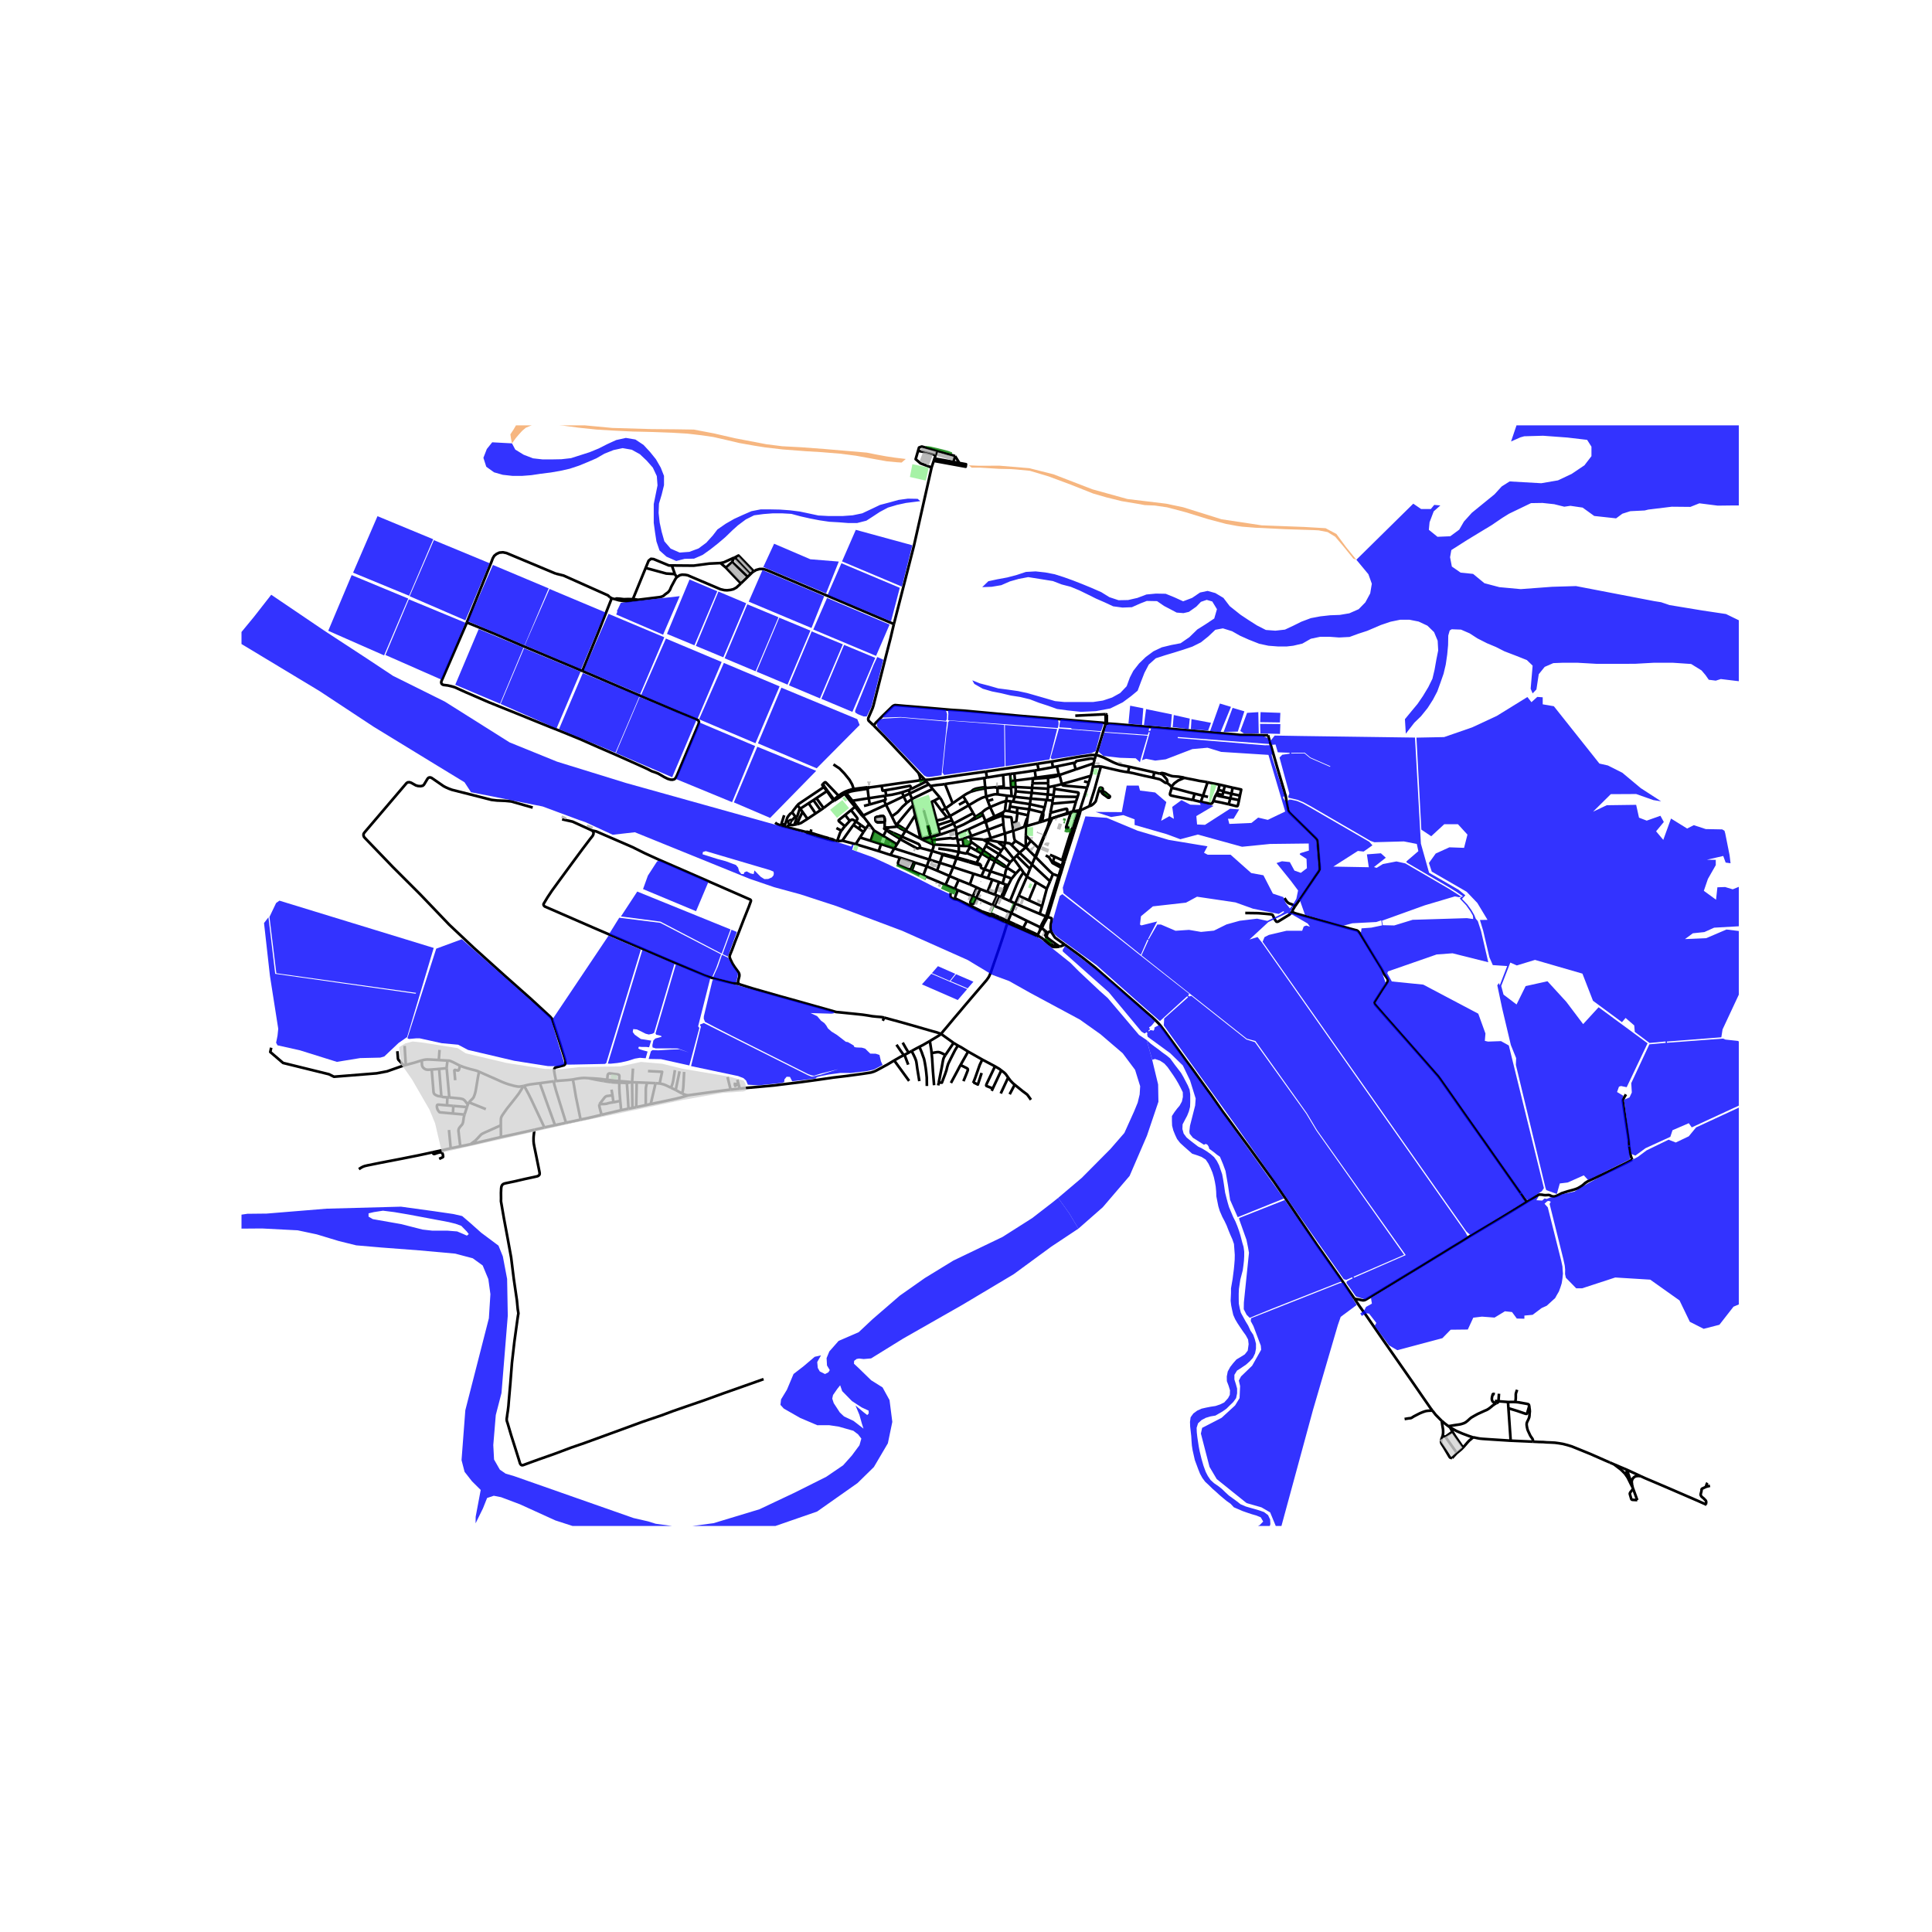 <svg xmlns="http://www.w3.org/2000/svg" width="960" height="960" viewBox="0 0 720 720"><defs><style>*{stroke-linejoin:round;stroke-linecap:butt}</style></defs><g id="figure_1"><path id="patch_1" d="M0 720h720V0H0z" style="fill:#fff"/><g id="axes_1"><path id="patch_2" d="M90 568.68h558V158.52H90z" style="fill:#fff"/><g id="LineCollection_1"><path d="m344.708 290.634.44.605M344.708 290.634l-2.282-2.438M367.426 287.534l-3.926.554-4.567.626-8.405 1.244-4.206.592-1.614.084M342.863 290.82l.577-.08 1.268-.106M356.228 309.03l.267 1.974M356.228 309.03l-.058-.478M350.366 311.055l2.378-.846 3.484-1.179M323.316 293.96l.675-.49M323.316 293.96l-.07-.569M323.316 293.96l.44 3.513M317.028 294.961l.432-.096 1.085-.213 2.953-.446 1.818-.247M310.78 298.512l.298-.234M310.78 298.512l-.28-.355M310.78 298.512l-.569.113M347.72 314.716l9.578.463M347.72 314.716l-3.795-1.72M347.352 317.145l.487-1.307.084-.534-.203-.588M347.256 313.155l.179.813.285.748M390.112 331.171l1.202-2.751M390.112 331.171l-1.775 6.568M390.112 331.171l-3.957-2.345M386.155 328.826l-2.768 6.69M386.155 328.826l-3.45-2.112M382.705 326.714l1.15-2.912M382.705 326.714l-3.078 7.093M382.705 326.714l-1.24-1.52M375.254 296.527l-.245 1.928M375.254 296.527l1.749.18M375.254 296.527l-3.469-.5M390.41 341.724l-.586-.172M390.41 341.724l1.479-4.887.417-1.373M391.857 347.353l-.337-1.41.042-1.152.16-.894.208-1.018.017-.426-.037-.15-.147-.15-.419-.142-.934-.287M388.262 345.935l.64-1.5 1.508-2.711M384.61 293.616l-6.176-.329M384.61 293.616l6.039.314M384.61 293.616l.166-1.716M384.61 293.616l-.126 1.87M362.18 313.922l2.41 1.7M362.18 313.922l-1.443 1.322M361.924 312.438l-.176.78.005.117.016.092.034.114.06.094.318.287M330.392 309.303l.56.219M330.392 309.303l-1.232 2.266M331.197 308.377l-.487.501-.318.425M329.69 308.355l-.169.33-.012.064.012.079.067.083.804.392M371.785 296.026l-.066-2.367M367.512 296.852l1.468-.418 1.273-.342.587-.084.945.018M382.515 307.868l-.217 3.545M382.515 307.868l-.825.296M382.515 307.868l4.863-1.412M382.515 307.868l.414-2.909M400.728 266.723l11.246-.552M366.429 316.992l-.58 1.094M366.429 316.992l.933-1.744M366.429 316.992l-1.839-1.37M369.396 318.985l-.257-.2-.339-.218-2.371-1.575M384.408 290.139l.527.128M384.408 290.139l-6.14.771M384.408 290.139l.558-.193M310.78 297.92l-2.408-3.22M310.78 297.92l-.28.237M310.78 297.92l.298.358M310.78 297.92l1.71-1.386M317.67 298.413l-.622.347M317.67 298.413l6.085-.94M317.67 298.413l-2.289-2.843M317.67 298.413l1.403 1.88M339.848 297.745l.398 2.128M339.848 297.745l7.7-3.722M338.99 295.729l.736 1.586.122.43" clip-path="url(#pc4bf7278ee)" style="fill:none;stroke:#000"/><path d="m337.964 299.155.204-.149 1.68-1.261M368.204 309.253l-.86-2.907M368.204 309.253l1.015 3.058M368.204 309.253l5.745-2.16M368.204 309.253l-6.24 2.289M329.16 311.569l-3.394-2.027M329.16 311.569l5.12 3.08M312 313.435l-.77-.15M313.915 313.289l-.461.087-.629.026-.825.033M313.559 309.554l-.336.55-.226.46-.997 2.87M377.984 288.261l-1.488.152M378.268 290.91l-.192-2.007-.092-.642M385.626 287.139l-2.753.431-4.634.66-.255.031M331.833 318.614l1.441-2.429M331.833 318.614l-4.36-1.428M331.833 318.614l3.55 1.03M411.974 266.171l.289.02.086.04.065.043.042.04.033.063M412.45 269.61l.044-.422-.004-.775v-2.036M394.964 326.613l-.47-.134M394.964 326.613l.402-1.202 1.249-4.148.102-.317M392.306 335.464l2.281-7.507.377-1.344M371.72 293.659l.015-.384M371.72 293.659h2.365M370.808 293.38l.6.162.311.117M311.078 298.278l1.877-1.185.864-.61.628-.425.355-.185M323.89 307.071l-1.224 1.711M323.89 307.071l-1.96-2.547M323.89 307.071l1.876 2.47M329.436 298.274l-5.298 1.52M329.436 298.274l.748 1.634M329.726 296.577l.24 1.035.083.307-.012.1-.063.072-.538.183M361.014 300.117l-6.99 4.002M361.014 300.117l1.686 2.912M361.014 300.117l-1.005-1.695M367.512 296.852l-1.071.3-.67.258-.545.3-.964.476-3.248 1.93M374.51 310.606l-.36-1.712-.185-1.168-.016-.632M373.664 303.887l.041.667.16 1.511.084 1.029M346.17 292.324l-6.988 3.333M346.17 292.324l.546.634M346.17 292.324l-1.023-1.085M318.912 314.599l1.575-2.504M318.912 314.599l-4.997-1.31M318.912 314.599l8.56 2.587M382.302 315.74l1.896-2.428M382.302 315.74l3.512 3.539M382.302 315.74l-3.879-2.355M382.302 315.74l-2.35 2.068M382.298 311.413l-.036 1.861.04 2.466M356.844 313.151l1.91-.502M356.844 313.151l.454 2.028M356.844 313.151l-.115-.923M384.59 322.148l-4.638-4.34M384.59 322.148l1.224-2.87M384.59 322.148l-.736 1.654M391.314 328.42l-4.486-4.17-2.238-2.102M342.961 315.985l4.39 1.16M336.09 311.795l6.192 2.72.335.326.243.584.101.56" clip-path="url(#pc4bf7278ee)" style="fill:none;stroke:#000"/><path d="m335.467 312.736 5.918 3.257.386.18.243.036.31-.09.36-.093.277-.041M388.337 337.739l-4.95-2.223M388.337 337.739l-.875 2.84M306.65 292.18l-.165.216-.022.045-.01.045.002.051.011.035.026.05.514.707M312.49 296.534l-4.63-4.84-.158-.134-.105-.034-.113.005-.143.062-.69.586M306.65 292.18l.616.949M324.138 299.793l-2.158.547M324.138 299.793l-.383-2.32M336.09 311.795l1.293-2.1M336.09 311.795l-.623.941M332.992 310.424l2.213.963.885.408M371.046 320.232l1.287-1.904M371.046 320.232l-.28.71M369.396 318.985l.964.718.686.529M374.9 323.13l-.434-.52-.27-.221-2.78-1.919-.37-.238M323.755 297.473l5.97-.896M374.51 310.606l-5.29 1.705M374.51 310.606l3.102-1.03M374.586 314.027l.109-.96-.118-2.036-.067-.425M347.352 317.145l-1.073 3.188M347.352 317.145l3.528 1.053M377.003 296.706l1.115.201M377.003 296.706l-.215-2.955M369.22 312.311l-.69.75M367.304 312.913l.557-.13.6-.179.758-.293M319.073 300.294l-.434.366M319.073 300.294l2.663 3.612M383.387 335.516l-3.76-1.709M318.985 306.128l-.93 1.311M318.985 306.128l1.892 1.365M316.684 305.94l.452-.334.344-.158.235.025.302.108.968.547" clip-path="url(#pc4bf7278ee)" style="fill:none;stroke:#000"/><path d="m317.153 301.917 2.103 2.637.194.305.091.23-.008.17-.1.17-.448.699M390.589 289.842l.033 2.026M390.589 289.842l2.237-.311 1.14-.322.93-.304M390.589 289.842l-5.654.425M322.666 308.782l-.85 1.268M322.666 308.782l-1.789-1.29M373.669 334.57l2.016-4.625M373.669 334.57l-.537-.224M373.669 334.57l2.734 1.245M378.118 296.907l-.551 1.845M378.531 294.905l-.226 1.291-.187.711M384.114 297.62l-3.987-.45-1.398-.155-.611-.108M376.948 327.498l-1.263 2.447M378.608 325.495l-1.232 1.485-.428.518" clip-path="url(#pc4bf7278ee)" style="fill:none;stroke:#000"/><path d="m374.462 326.488 1.749.618.737.392M373.664 303.887l.093-1.126M377.186 306.709l-.2-1.583-.037-.292-.076-.183-.067-.084-.113-.02-1.802-.155-.473-.109-.348-.104-.163-.092-.243-.2M373.664 303.887l-2.702.962M380.35 323.6l-1.742 1.895M380.35 323.6l-2.584-3.549M380.35 323.6l1.115 1.594M412.45 269.61l-.45-.07M472.573 274.012l-.628-.012h-1.35l-3.945-.084-3.398-.008-1.036.008-1.042-.13-1.073-.12-2.044-.15-3.508-.28-25.833-2.29-12.828-1.094-3.439-.241M412.45 269.61l-.53.6M317.153 301.917l1.486-1.257M317.153 301.917l-2.195 1.811M392.275 298.38l.31-1.556M392.275 298.38l-.13 1.126M392.275 298.38l-2.053-.241M384.114 297.62l-.3 2.064M384.114 297.62l.37-2.135M384.114 297.62l5.826.486M339.66 293.96l.603-.268 4.884-2.453M334.28 314.65l1.187-1.914M334.28 314.65l-1.006 1.535M314.958 303.728l1.726 2.212M314.883 307.918l-2.146-1.765-.134-.167-.062-.142v-.109l.058-.12 1.12-.902 1.24-.985M321.36 304.091l.376-.185M321.36 304.091l.57.433M321.36 304.091l-2.72-3.43M376.657 291.096l1.61-.186M376.657 291.096l.136 2.216M376.496 288.413l.003.455.158 2.228M325.766 309.542l-1.299 3.796M343.615 312.855l-.122-.564M343.615 312.855l-.59-.342M343.615 312.855l.31.14M391.101 305.264l.36-2.345M391.101 305.264l-2.74.922M391.101 305.264l6.655-2.24M387.107 316.106l3.181-7.587.461-1.402.201-.76.134-.667.017-.426M374.586 314.027l-.388 1.541M374.586 314.027l-2.561-.276M376.982 314.904l-.595-.526-.293-.109-.562-.091-.946-.151M375.685 329.945l-.85-.315M357.298 315.18l1.844.088M357.298 315.18l.03 2.352M314.883 307.918l.72-.818 1.081-1.16M367.344 306.346l-.104-.393M367.344 306.346l3.618-1.497M367.344 306.346l-.957.176M315.381 295.57l.843-.325.804-.284M315.381 295.57l-.58.303M387.462 340.578l-9.11-3.854M387.462 340.578l2.362.974M367.512 296.852l.61 1.68M367.512 296.852l-.334-3.068M356.426 319.946l-1.2 3.197M356.426 319.946l.142-.378M356.426 319.946l1.02.256 3.589 1.07M356.426 319.946l-2.083-.55M318.054 307.439l-.766 1.047-1.819 2.553-1.554 2.25M394.818 288.605l.078.3M394.818 288.605l-.233.024M394.818 288.605l.392.092M402.656 301.25l2.48-7.705M402.656 301.25l-.347.788M402.656 301.25l.063.697M346.987 312.025l3.379-.97M346.987 312.025l.269 1.13M346.987 312.025l-1.145-4.144M343.925 312.995l2.853-.915.21-.055M329.726 296.577l.535-.105M377.612 309.576l-.426-2.867M378.423 313.385l-.255-.372-.135-.363-.171-.86-.25-2.214" clip-path="url(#pc4bf7278ee)" style="fill:none;stroke:#000"/><path d="m381.69 308.164-2.867.994-1.211.418M366.878 323.957l-1.125-.432-.108-.167-.109-.204-.017-.155.038-.23.038-.183-.026-.13-.051-.075M365.518 322.38l-.386-.389-1.181-.384M363.775 322.09l1.212.32.53-.03M376.788 293.75l-2.703-.09M376.788 293.75l.005-.438M378.353 336.724l1.274-2.917M378.353 336.724l-1.447 3.576M378.353 336.724l-1.95-.909M392.392 325.726l-1.078 2.694M392.392 325.726l2.103.753M385.982 319.444l5.203 5.224 1.207 1.058M378.423 313.385l-1.441 1.519M399.901 302.352l1.091-3.633M399.901 302.352l-1.153.362M402.309 302.038l-1.848.213-.56.1M392.827 292.916l-2.182.456M392.827 292.916l.114 1.098M395.723 292.183l-.753.227-2.143.506M356.495 311.004l.234 1.224M356.495 311.004l4.4-1.945M358.899 296.681l1.11 1.741M358.899 296.681l-3.87 2.683M361.832 295.028l-1.374.667-.863.505-.696.481M330.184 299.908l6.553-3.123M330.184 299.908l2.178 4.327M321.736 303.906l3.772-1.855 4.676-2.143M407.558 284.472l-.28 1.255M407.558 284.472l.418-1.595M400.877 286.747l4.922-1.655 1.76-.62M337.964 299.155l-1.17 1.097-.315.236-1.512 1.7-.544.564-.872.647-1.189.836M333.752 306.967l-.175-.253-.144-.302-1.07-2.177M379.952 317.808l-2.5-2.436-.47-.468M316.833 294.327l-.589.204-.775.28-.796.367-1.051.584-1.133.772M347.548 294.023l-.832-1.065M350.292 297.217l-.452-.495-2.292-2.7M385.814 319.279l1.293-3.173M385.814 319.279l.168.164M337.383 309.696l.228-.38M337.383 309.696l-.61-.271-.386-.208-1.393-.756M337.383 309.696l.533.116M363.775 322.09l.176-.483M363.775 322.09l-2.74-.817M606.761 547.951l4.582 2.128M606.761 547.951l-5.22-2.215M606.761 547.951l-.459.453-.194.184-.069.255-.028.275.095.393.413 1.003M608.147 552.987l-.972-2.658-.444-1.298-.034-.217.013-.296.051-.567M539.725 531.468l.63.438M537.282 529.483l1.136.992 1.307.993M557.587 522.972l-.047.025-.398.209-.356.233-.507.363-.461.401-.666.538-.47.338-.565.33-.918.392-1.055.484-1.496.684-1.395.773-.54.316-.462.276-.536.438-.415.389-.54.475-.54.413-.604.318-.641.22-.733.213-.867.138-1.22.175-.825.134-.741.134-.864.087M608.466 554.402l-.32-1.415M608.466 554.402l.166.453M606.519 550.514l1.28 2.598.667 1.29M608.632 554.855l.458 1.24 1.077 2.954" clip-path="url(#pc4bf7278ee)" style="fill:none;stroke:#000"/><path d="m608.632 554.855-1.042 1.266-.126.241-.084.25.05.301.52 1.761.184.2.277.068 1.756.107M601.541 545.736l1.734 1.339.603.45.603.551 1.056 1.068.982 1.37M601.541 545.736l-1.612-.703M635.717 560.662l-2.72-1.228-10.006-4.331-6.552-2.804-3.453-1.461-1.643-.76M608.147 552.987l-.03-.517-.016-.355.033-.283.207-.56.246-.392.318-.317.34-.243.347-.141.319-.067.385-.05 1.047.017M349.21 168.048l-.52 1.548M349.21 168.048l6.708 1.907M342.14 168.01l.356-1.227 1.017-.375 5.696 1.64M347.17 174.223l.803-2.467M333.12 232.57l7.467-29.144 6.583-29.203M342.14 168.01l-.905 3.112 1.808 1.548 4.127 1.553M352.388 301.245l1.637 2.874M352.388 301.245l-1.535.809M352.388 301.245l2.642-1.881M350.292 297.217l.604.974 1.492 3.054M357.329 317.532l-.76 2.036M349.673 316.226l3.226.443 1.71.292 2.72.57M360.316 317.916l-.074.03-.14.069-.142.056h-.091l-2.54-.54M350.88 318.198l.377.38M350.88 318.198l.503.008M350.254 321.552l-1.034 2.906M350.254 321.552l1.003-2.973M350.254 321.552l-3.975-1.219M355.227 323.143l-.757-.277-4.216-1.314M345.374 322.853l-1.283 3.378M345.374 322.853l.905-2.52M345.374 322.853l-4.425-1.398M345.374 322.853l3.846 1.605M355.227 323.143l7.58 2.467M355.227 323.143l-1.393 3.335M352.386 329.771l-.929-.408-7.366-3.132M339.818 324.406l2.823 1.239 1.45.586M353.834 326.478l3.416 1.445M353.834 326.478l-1.448 3.293M349.22 324.458l3.797 1.646.817.374M352.386 329.771l3.422 1.456M364.015 330.743l-2.586-1.144M364.015 330.743l-1.496 3.331M364.015 330.743l1.3.601M365.314 331.344l2.678 1.03M365.314 331.344l-1.458 3.297M362.52 334.074l-5.577-2.347M362.52 334.074l1.336.567M362.52 334.074l-.83 1.933-.067.175-.013.179.058.205.285.358M363.856 334.641l6.066 2.68" clip-path="url(#pc4bf7278ee)" style="fill:none;stroke:#000"/><path d="m361.953 336.924.336.017.268-.03.218-.083.176-.221.905-1.966M375.651 343.257l1.255-2.957M375.651 343.257l-3.247-1.468M375.651 343.257l2.822 1.287M406.536 289.115l.455-1.868.288-1.52M410.284 285.649l-.473-.036-2.532.114M420.84 285.75l9.344 2.094M420.84 285.75l-.448 2.02M408.414 281.381l1.105.247 1.676.651 1.106.543 2.715 1.335.972.4 1.207.4 1.097.268 2.548.526M406.011 300.422l.392-1.49 1.14-3.589.436-1.419 1.491-5.458.814-2.817M420.392 287.77l-1.182-.154-1.752-.324-7.174-1.643M429.725 289.826l-3.414-.737-4.09-.968-1.829-.35M405.754 291.62l.194-.603.588-1.902M395.723 292.183l5.606-1.551 5.207-1.517M378.268 290.91l.166 2.377M432.21 288.313l.641.138.365.167.347.363.57.638.676.82.15.349.063.375-.017.284-.11.284M429.725 289.826l2.343.549.62.275.963.643.495.35.322.134.427-.046M436.5 293.225l-.155-.217-.377-.438-1.073-.839M378.531 294.905l5.953.58M378.434 293.287l.07.38.027 1.238M450.185 296.992l-1.861-.45M389.94 298.106l.282.033M389.94 298.106l-.634 2.804M377.567 298.752l-.85-.102M377.567 298.752l6.247.932M383.09 303.82l-3.912-.846M383.09 303.82l-.161 1.14M383.09 303.82l.446-2.228M388.362 306.186l-.984.27M388.741 302.86l.072.851-.451 2.475M454.524 292.424l1.92.438M454.068 294.406l.122-.568.334-1.414M450.036 291.53l.822.18 3.666.714M453.44 295.78l-.418.565M453.44 295.78l2.168.472M454.068 294.406l-.15.396-.479.979M456.444 292.862l-.481 1.973M456.444 292.862l2.923.675M448.324 296.542l-3.126-.76M448.324 296.542l1.712-5.012M448.324 296.542l-.813 2.282M452.183 298.508l.84-2.163M447.511 298.824l3.682.727.381-.092.152-.154.293-.426.164-.371M457.918 299.733l-2.698-.62-3.037-.605M447.511 298.824l-2.992-.696M355.918 169.955l-.704 2.172M355.918 169.955l1.601 2.588M348.26 170.87l-.287.886M348.26 170.87l.43-1.274M348.26 170.87l6.954 1.257M347.973 171.756l11.91 2.174.127-.924-2.49-.463M357.52 172.543l-2.306-.416M368.53 313.061l-.483.913M368.53 313.061l-1.226-.148M368.53 313.061l3.495.69M374.198 315.568l-1.322-.973-.436-.326-.238-.25-.177-.268M368.047 313.974l-1.612-1.065M368.047 313.974l5.137 2.975M368.047 313.974l-.685 1.274M374.198 315.568l-1.014 1.38M374.198 315.568l3.568 4.483M373.184 316.949l-.85 1.38M365.85 318.086l-2.02-1.094M365.85 318.086l-1.009 1.736M365.85 318.086l2.97 1.817M369.396 318.985l-.575.918M368.82 319.903l-1.942 4.054M368.82 319.903l1.945 1.04M370.765 320.942l-1.638 3.79M374.9 323.13l-.704-.18-.47-.256-2.96-1.752M374.9 323.13l.362.229M366.878 323.957l2.25.774M366.878 323.957l-1.14 2.566M369.127 324.731l5.335 1.757M369.127 324.731l-1.02 2.538M378.608 325.495l-3.346-2.136M363.504 304.419l.354.582M363.504 304.419l-.804-1.39M363.504 304.419l-2.13 1.635M363.504 304.419l2.38-1.564M504.803 484.022l-4.997-7.218-6.167-8.82-2.924-4.166-11.128-16.432-4.877-7.078-9.36-12.919-4.893-6.626-2.074-2.85-1.53-2.058-1.19-1.594-1.767-2.537-2.64-3.78-1.433-1.945-5.806-8.07-1.957-2.625-8.354-11.48-1.265-1.644-.587-.667-.578-.623-.557-.53-1.3-1.226-3.1-2.671-2.446-2.161-2.765-2.387-3.269-2.855-2.505-2.17-1.81-1.577-5.404-4.724-4.358-3.471-1.818-1.37-5.149-3.74" clip-path="url(#pc4bf7278ee)" style="fill:none;stroke:#000"/><path d="m394.905 352.778 1.031-.376.86-.393M396.795 352.009l-3.482-2.478-.15-.117-.142-.189-.638-.97-.526-.902M387.268 348.979l-.537-.56M389.013 350.203l-.35-.313-.46-.343-.386-.233-.549-.335M387.268 348.979l-.763-.12M369.014 340.702l.08.372.444.288 2.91 1.208 1.794.902M361.648 337.546l4.382 2.162 2.984.994" clip-path="url(#pc4bf7278ee)" style="fill:none;stroke:#000"/><path d="m371.038 341.187-1.124-.531-.49-.058-.41.104M374.242 343.472l1.249.618" clip-path="url(#pc4bf7278ee)" style="fill:none;stroke:#000"/><path d="m354.255 332.796-.05.515-.033.543.034.292.226.309.485.325.47.276.168.058.452.092.31.05.31.05.252.092.553.259.804.417.964.526 1.18.6 1.526.793.235.184 1.466.751 5.22 2.496.713.05 2.949 1.285 1.439.696.314.017M386.505 348.859l.226-.44M382.688 347.181l2.85 1.27.967.408M386.731 348.418l-.957-.503M386.731 348.418l.893-1.848M390.427 347.717l-.172.406-.13.414-.041.383.066.244.16.275.347.321 1.144.838 1.676 1.21 1.428.97M391.857 347.353l-.366-.138-.256-.025-.239.046-.226.129-.343.352M390.427 347.717l-.993-.94M389.013 350.203l1.422 1.271 1.675 1.274.315.13.315.035 1.03.007 1.135-.142M382.694 343.174l-5.788-2.874M382.694 343.174l-1.387 2.678M387.692 345.617l-1.04-.551-.575-.275-3.383-1.617M381.307 345.852l-2.834-1.308M381.307 345.852l.269.145M378.084 345.183l.389-.639M378.084 345.183l1.801.76 2.803 1.238M378.084 345.183l-2.593-1.093M383.041 346.657l-.547-.268M383.041 346.657l-.353.524M385.774 347.915l-.216-.11-2.517-1.148M370.629 337.615l.43.19 5.847 2.495M355.808 331.227l.661.28.474.22" clip-path="url(#pc4bf7278ee)" style="fill:none;stroke:#000"/><path d="m361.648 337.546-3.729-1.786-1.793-.884-.143-.134-.058-.167.075-.45.943-2.398M372.25 333.993l-.671-.255M372.25 333.993l.882.353M372.25 333.993l-1.621 3.622M371.579 333.738l-1.657 3.583M371.579 333.738l-.852-.333M370.629 337.615l-.233-.102-.474-.192M361.648 337.546l.305-.622M357.25 327.923l4.18 1.676M357.25 327.923l-1.442 3.304M335.383 319.643l5.172 1.663M339.263 324.184l-4.208-1.839-.205-.172-.104-.185-.084-.278-.016-.173.096-.299.39-1.07.251-.525M339.818 324.406l-.555-.222M339.818 324.406l1.131-2.951M340.95 321.455l-.395-.149M340.555 321.306l-1.292 2.878M311.23 313.285l-.914-.501-1.195-.317M308.992 312.963l1.27.305.968.017M300.46 310.07l-7.003-1.735M300.46 310.07l.142.278.283.156 3.054.987" clip-path="url(#pc4bf7278ee)" style="fill:none;stroke:#000"/><path d="m302.057 310.283-1.075-.281-.267-.034-.256.102M308.992 312.963l.129-.496M307.303 312.497l.956.254.733.212M304.12 310.972l-.181.519M304.12 310.972l-1.63-.544-.433-.145M304.12 310.972l3.341 1.014M303.939 311.49l3.364 1.007M307.461 311.986l-.158.51M309.12 312.467l-1.175-.376-.484-.105M291.023 307.705l-.692-.292-.498-.25-.365-.159-.293-.192-.297-.242M323.245 293.391l-2.2.268-2.362.304-.538.099M323.245 293.391l.746.08M316.833 294.327l.195.634M318.145 294.062l-1.108.204-.204.06M296.046 307.36l.955-.201M296.046 307.36l.967-2.845M294.51 307.457l.371.019h.47l.695-.117M294.51 307.457l-.918-1.072M293.457 308.335l.117-.45.092-.147.071-.062.137-.11.106-.053.53-.056" clip-path="url(#pc4bf7278ee)" style="fill:none;stroke:#000"/><path d="m295.158 305.681-.265.264-.143.218-.104.236-.142.355-.056.393.063.31M293.457 308.335l-1.106-.259M394.495 326.48l-2.748 8.866M394.495 326.48l.997-3.08M389.824 341.552l-.449.785-1.106 2.02-.577 1.26M389.824 341.552l1.923-6.206M387.692 345.617l-.068.953M387.692 345.617l.57.318M350.713 385.31l.83-1.052.905-1.051 3.2-3.84 2.17-2.545 1.651-1.97 3.218-3.772 5.01-5.85.68-.968.31-.56.301-.71.369-.934.997-2.896 1.123-3.238.678-1.953 1.056-3.146.964-2.896.83-2.705.386-.927.1-.207M389.71 318.784l.763.426.393.225.16.184 1.024 1.653.07.175.125.15.188.133 3.059 1.67M395.492 323.4l.184-.693" clip-path="url(#pc4bf7278ee)" style="fill:none;stroke:#000"/><path d="m393.01 319.271-.513 1.529-.013.137.033.13.063.092 3.096 1.548M395.676 322.707l.604-1.945M393.01 319.271l2.803 1.289M393.01 319.271l-1.693-.706M396.28 320.762l.437.184M396.28 320.762l-.467-.202M396.28 320.762l3.825-11.996M387.107 316.106l-2.91-2.794M390.645 293.372l.004.558M390.645 293.372l-.023-1.504M390.649 293.93l-.167 2.144M392.94 294.014l-.312 2.265M401.578 296.982l.332-1.079.055-.25-.046-.167-.084-.108-.15-.079-7.747-1.156-.997-.13M392.585 296.824l.043-.545M392.585 296.824l8.993.158M401.578 296.982l-.586 1.737M392.145 299.506l-.684 3.413M392.145 299.506l8.847-.787M397.756 303.025l-.05-1.245-.027-.201-.075-.108-.16-.067-.276.042-1.831.446-3.876 1.027M397.756 303.025l.992-.311M405.136 293.545l.618-1.924M395.723 292.183l.196.35.151.137.151.05.155.037 8.76.788M395.723 292.183l-.827-3.278M378.434 293.287l-1.64.025M384.966 289.946l-.031.32M384.966 289.946l1.042-.143M407.976 282.877l.438-1.496M400.232 284.282l.43-.075.118-.046.075-.059.058-.12.025-.092.06-.142.092-.088.13-.062 5.207-.91.436.02 1.113.169M387.082 286.897l-1.456.242M387.082 286.897l-.497-2.248M392.38 285.893l-.398.096-4.9.908M400.232 284.282l-6.36 1.337M400.232 284.282l.645 2.465M400.877 286.747l-5.667 1.95M430.184 287.844l2.026.469M430.184 287.844l-.46 1.982M436.677 293.605l-.177-.38M445.198 295.783l-1.726-.409-5.099-1.377-1.362-.305-.334-.087M444.52 298.128l-6.545-1.319-1.483-.325-.327-.167-.125-.175-.025-.234.066-.375.596-1.928M411.974 266.171l.072 1.494-.017 1.306-.03.57M455.475 296.915l-.563-.105-1.89-.465M461.762 298.18l-3.266-.66M461.762 298.18l.323-1.684M457.918 299.733l2.718.658.21.028.193.013.113-.05.093-.105.113-.321.404-1.775M455.903 295.082l.06-.247M455.903 295.082l3.02.734M455.608 296.252l.044-.191.25-.98M462.085 296.496l-3.161-.68M459.367 293.537l1.635.35 1.553.347-.11.601-.36 1.661M457.918 299.733l.578-2.213M458.496 297.52l-3.021-.605M458.496 297.52l.428-1.704M458.924 295.816l.443-2.279M445.198 295.783l-.679 2.345M381.465 325.194l-.553.684-.293.435-.57.976-.503.943-.687 1.528-2.456 6.055M374.835 329.63l-1.22-.413M374.835 329.63l-1.703 4.716M372.315 328.701l-2.515-.884M372.315 328.701l1.3.516M372.315 328.701l-1.588 4.704M370.727 333.405l-2.735-1.03M369.8 327.817l-1.693-.548M369.8 327.817l-1.808 4.558M368.107 327.27l-2.37-.747M365.738 326.523l-2.93-.913M372.333 318.328l4.148 2.963M372.333 318.328l-4.971-3.08M376.48 321.291l1.286-1.24M375.262 323.359l.234-.547.985-1.52M378.854 318.89l3.346 3.31 1.654 1.602M378.81 318.845l.044.044M382.298 311.413l1.9 1.899M382.929 304.96l-.144.116-.092.109-.122.18-.1.304-.16.459-.621 2.036M374.53 302.099l-.773.662M375.009 298.455l-.105.441-.307 2.46-.067.743M376.01 302.298l-1.253-.166-.227-.033M379.178 302.974l-.411 3.041-.1.25-.168.117-.277.092-1.036.235M379.178 302.974l-.222-.062M389.306 300.91l-5.492-1.226M389.306 300.91l-.565 1.95M383.814 299.684l-.278 1.908M375.009 298.455l1.707.195M368.983 300.769l4.128-1.706 1.898-.608M376.716 298.65l-.319 1.907M376.01 302.298l2.946.614M376.01 302.298l.387-1.741M388.741 302.86l-5.205-1.268M387.378 306.456l.91-2.939.453-.657M384.484 295.485l5.998.589M390.482 296.074l2.146.205M390.222 298.139l.079-.566.088-.805.093-.694M378.956 302.912l.197-1.91M379.153 301.002l-2.756-.445M383.536 301.592l-3.695-.474-.688-.116M392.04 283.806l.34 2.087M408.414 281.381l-1.644-.003-.531.058-.482.075-.347.06-.483.065-.649.108-.457.043-1.189.162-.75.12-.35.045-.36.075-9.132 1.617M386.585 284.65l.636-.1 4.819-.744M392.38 285.893l1.491-.274M362.808 325.61l-1.379 3.99M363.95 321.607l.891-1.785M363.95 321.607l-2.778-.777M361.514 315.663l2.315 1.329M361.514 315.663l-.777-.419M360.316 317.916l.08-.258.175-.368.943-1.627M360.316 317.916l4.525 1.906M364.59 315.622l-.76 1.37M358.754 312.649l2.155-.74M358.754 312.649l.388 2.619M359.142 315.268l1.595-.024M360.895 309.06l5.492-2.538M361.965 311.542l-.125-.373-.202-.395-.743-1.715M361.965 311.542l-1.056.367M361.924 312.438l-1.015-.53M361.924 312.438l4.511.471M356.17 308.552l-.783-1.64M361.374 306.054l-2.19 1.178-3.014 1.32M361.374 306.054l2.484-1.053M365.884 302.855l.416.833M368.983 300.769l-1.193.623-.72.442-.39.315-.796.706M363.858 305.001l.351-.187.409-.211.328-.166.33-.168.289-.175.19-.1.15-.098.198-.113.197-.095M366.387 306.522l.853-.569M373.757 302.761l-3.152 1.477M367.24 305.953l-.94-2.265M367.24 305.953l3.365-1.715M355.387 306.912l-.616-1.169M355.387 306.912l7.313-3.883M355.387 306.912l-5.471 2.31M368.983 300.769l-.861-2.237M368.983 300.769l1.622 3.47M370.605 304.238l.357.611M368.122 298.532l2.026-.673M354.025 304.119l.746 1.624M352.917 304.624l.054-.022.115-.058.151-.069.788-.356M366.838 289.937l.97-.169M366.838 289.937l-14.66 2.251M366.838 289.937l.306 3.457M361.832 295.028l1.207-.338.876-.267 1.264-.263 1.298-.23.701-.146" clip-path="url(#pc4bf7278ee)" style="fill:none;stroke:#000"/><path d="m367.144 293.394-.938.052-.905.15-1.584.297-.67.254-.39.188-.825.693M367.178 293.784l-.034-.39M367.178 293.784l.682-.163M367.144 293.394l.716.227M373.844 288.788l2.652-.375M373.844 288.788l-6.037.98M373.844 288.788l.226 4.312M374.085 293.66l-.015-.56M374.07 293.1l-2.335.175M370.808 293.38l-2.948.241M370.808 293.38l.927-.105M360.009 298.422l-2.627 1.463M367.426 287.534l19.159-2.885M367.426 287.534l.381 2.234M352.178 292.188l2.852 7.176M346.716 292.958l1.08-.213 1.509-.209 1.902-.184.97-.164M385.626 287.139l.382 2.664M394.585 288.63l-.82.147-7.757 1.026M356.73 312.228l-.814.213-.645.076-.47-.034-.418-.1-.28-.025-.382.025-2.439.242-2.48.3-1.546.23M350.366 311.055l-.213-.605M350.292 297.217l-2.184 1.195M348.108 298.412l2.745 3.642M349.04 305.815l-1.83-6.88-.01-.079.03-.062.072-.048.806-.334M352.917 304.624l-2.064-2.57M349.04 305.815l.357-.125.872-.163.57-.088.565-.154.762-.33.75-.331M349.482 307.475l-.442-1.66M349.482 307.475l.434 1.748M349.482 307.475l5.29-1.732M349.916 309.223l.237 1.227M338.99 295.729l.192-.072M338.99 295.729l-2.253 1.056M338.596 294.464l-2.405.793M338.596 294.464l1.064-.505M338.596 294.464l.586 1.193M329.925 294.514l3.526-.609 5.568-1.035.061.002.067.01.055.026.048.041.05.093.36.917M328.589 292.849l-4.598.622M342.863 290.82l-9.095 1.27-5.18.759M329.925 294.514l-.768.15-.113.017-.097-.017-.075-.066-.038-.137-.245-1.612M329.925 294.514l.336 1.958M336.191 295.257l-1.156.326-.939.208-1.617.367-2.218.314M336.191 295.257l.546 1.528M337.964 299.155l-.224-.334-1.003-2.036M340.246 299.873l-.008.288M340.246 299.873l.188.205M340.434 300.078l-.196.083M340.434 300.078l.943 3.63M340.238 300.16l.792 3.713M334.234 307.19l.263-.281 4.376-5.284 1.01-1.126.355-.338M343.025 312.513l-5.11-2.7M343.025 312.513l-1.995-8.64M346.28 320.333l-13.006-4.148M333.274 316.185l-4.942-1.623M320.487 312.095l1.329-2.045M320.487 312.095l3.98 1.243M341.03 303.873l.347-.164M341.03 303.873l-3.419 5.444M343.493 312.291l-.013-.052-2.103-8.53M334.657 307.484l-.423-.295M334.657 307.484l-.316.433M336.74 308.72l-1.593-.977-.49-.259M331.197 308.377l-1.507-.022M334.341 307.917l-.132.089-.142.062-.219.05-2.651.259M332.724 310.98l2.013 1.213.73.543M332.724 310.98l.268-.556M330.953 309.522l.001.161.026.108.062.095.059.072.07.053 1.553.968M330.953 309.522l.4.17 1.639.732M328.332 314.562l-.86 2.624M328.332 314.562l-3.865-1.224M318.054 307.439l1.932 1.34M321.816 310.05l-1.83-1.27M313.559 309.554l.41-.488.428-.614.486-.534M313.559 309.554l-1.853-.964M302.057 310.283l.28-1.176M307.266 293.129l-.26.2M307.266 293.129l1.106 1.571M307.006 293.329l1.177 1.5M297.197 300.053l.466-.452 2.003-1.348 7.34-4.924M293.038 305.765l.184-.485.243-.675.21-.317.419-.543.385-.45.352-.25.41-.276M297.197 300.053l-.321.395-.512.693-.612.76-.31.475-.2.393M296.398 304.32l-.446-.584-.71-.967M292.35 308.076l-1.327-.37M292.35 308.076l.193-.684M291.023 307.705l.206-.73M292.232 303.824l-1.003 3.151M291.23 306.975l1.313.417M292.543 307.392l.495-1.627M293.038 305.765l.554.62M297.197 300.053l.897 1.185M300.923 305.177l3.024-2.025M300.923 305.177l-1.837-2.608M297.001 307.159l.771-.184.755-.284 2.396-1.514M298.094 301.238l.15.137M298.094 301.238l-1.081 3.277M297.013 304.515l-.615-.194M296.398 304.32l-1.24 1.361M295.158 305.681l-.48-.105-.256.082-.2.169-.397.331-.233.227M299.086 302.569l-1.02 2.119-1.065 2.47M299.086 302.569l-.841-1.194M298.245 301.375l3.112-2.034M308.183 294.83l2.317 3.327M308.183 294.83l.189-.13M308.183 294.83l-3.933 2.616M303.136 298.19l1.114-.744M303.136 298.19l-1.78 1.15M303.136 298.19l2.655 3.728M305.791 301.918l-1.844 1.234M305.791 301.918l1.123-.785M301.357 299.34l2.59 3.812M325.55 270.344l4.198 4.256 8.924 9.499 3.754 4.097" clip-path="url(#pc4bf7278ee)" style="fill:none;stroke:#000"/><path d="m342.426 288.196.117.543.234.559.11.685-.024.837M206.83 419.302l4.107-.893M206.83 419.302l-3.962.843M201.196 403.667l1.973 5.528 1.274 3.54 2.388 6.567M240.65 411.833l1.86-.4M240.65 411.833l-3.565.768M241.187 403.525l-.124.308-.078.234-.121.492-.11.543-.054.359-.025.48-.016 2.954-.01 2.938M242.51 411.432l4.374-.901 4.542-.977 2.33-.559 2.785-.829M254.191 407.483l.335.16.663.275.469.15.372.07.51.028M272.27 406.048l-.248.026-3.678.476-2.304.3-6.402.885-3.097.431M245.837 403.785l-1.525-.119M250.043 405.36l-1.772-.855-.65-.262-.481-.164-.448-.112-.428-.1-.427-.082M241.495 399.16l5.254.27-.912 4.355M235.107 403.312l.456.017M235.107 403.312l-.658-.138-.838-.071M233.595 403.554l.4-.01.34-.049.772-.183M233.611 403.103l-.016.451M233.611 403.103l-1.487-.12-1.345-.084M201.196 403.667l5.157-.697M195.335 404.653l.942-.252 1.115-.238 1.437-.2 2.367-.297M195.335 404.653l-.266.06M202.868 420.145l-4.936-10.507-.972-1.953-.75-1.394-.875-1.638M171.542 427.193l3.85-.797M167.963 427.92l2.1-.422 1.479-.305" clip-path="url(#pc4bf7278ee)" style="fill:none;stroke:#000"/><path d="m173.112 415.367-.155.597-.13.505-.142 1.035-.096.638-.168.53-.146.31-.252.325-.565.634-.29.38-.192.388-.105.35-.025.355.448 3.73.248 2.05M174.345 411.64l-.336.953M174.795 410.82l-.287.429-.163.392M167.44 408.979l3.938.392.737.15.449.137.548.397.378.45.855 1.136M174.795 410.82l6.261 2.523M178.538 399.398l-.385 1.848-.763 4.586-.17.904-.156.632-.223.709-.285.751-.259.384-.235.284-.943.93-.324.395" clip-path="url(#pc4bf7278ee)" style="fill:none;stroke:#000"/><path d="m195.069 404.714-.974.175-.596.058-.603-.033-1.294-.246-1.152-.317-.951-.263-.918-.313-1.01-.388-.708-.288-2.233-1.014-2.27-.993-3.822-1.694M171.473 397.15l.303.136 1.018.388.998.317 1.5.438 1.541.385.629.175.553.191.523.218M186.645 419.37l-.004-1.094.025-1.194.038-.346.134-.438.18-.367.268-.455 1.563-2.224 2.204-2.771 1.257-1.594.938-1.227.444-.664.608-.972.769-1.31M186.687 423.742l-.042-4.373M199.156 421.005l-6.854 1.535-5.615 1.202M177.405 425.922l5.93-1.395 3.352-.785M175.392 426.396l2.013-.474M175.392 426.396l1.58-1.206" clip-path="url(#pc4bf7278ee)" style="fill:none;stroke:#000"/><path d="m176.971 425.19.381-.33.248-.244 1.487-1.6.151-.154.195-.167.383-.23.767-.38 6.062-2.716M210.937 418.41l5.43-1.181M206.353 402.97l.16.859.15.618.16.534.364 1.343 3.75 12.085M206.353 402.97l.863-.1M198.519 300.957l-8.028-2.287-2.195-.216-3.084-.134-2.044-.234-8.312-2.12-6.402-1.619-1.24-.459-1.09-.484-.821-.434-2.878-1.99-1.613-1.106-.423-.142-.432.008-.293.126-.336.35-1.298 2.161-.453.435-.838.175-.988-.075-.771-.225-1.727-.969-.636-.208-.637.033-.474.288-.616.73-15.049 17.66-.343.518-.042.55.201.618.687.752 10.055 10.448 10.223 10.216 10.826 11.317 9.117 8.58 11.229 10.115 10.105 8.964 5.73 5.291 1.392 1.285.654.751 1.424 4.19 1.559 4.824 1.701 5.416.293 1.027.109.935-.15.609-.445.375-1.743.45-1.433.368-.276.271-.126.213-.108.574.23 1.48.506 2.511" clip-path="url(#pc4bf7278ee)" style="fill:none;stroke:#000"/><path d="m213.484 402.294-1.365.167-1.035.091-2.502.184-1.366.133M219.35 401.805l1.207.255 1.285.263 2.033.371 1 .171M213.484 402.294l.767-.155.922-.163.769-.118.672-.078.553-.042.616-.02 1.567.087M224.926 402.229l-1.282-.153-2.212-.17-.745-.045-1.337-.056M230.78 402.899l.004.58M230.78 402.899l-2.988-.326M226.276 402.402l.174-1.687.085-.29.126-.176.113-.117.197-.08.276-.033 3.013.392.31.105.132.11.094.19.034.176-.05 1.907M230.784 403.478l.904.03 1.09.037.817.009M231.144 410.276l-.256-2.933-.063-1.39-.02-.964-.021-1.51M227.716 403.291l.75.08 1.065.066 1.253.041M231.144 410.276l.346 3.443M231.144 410.276l-2.527.513M231.49 413.72l2.733-.543M231.49 413.72l-7.31 1.718M224.18 415.438l-.49-1.828-.26-1.017-.083-.485v-.283l.059-.293" clip-path="url(#pc4bf7278ee)" style="fill:none;stroke:#000"/><path d="m228.617 410.79-.586.075-.704.117-.624.142-.637.2-.738.091-.758.038-.54.009-.624.07" clip-path="url(#pc4bf7278ee)" style="fill:none;stroke:#000"/><path d="m228.256 408.19-2.152.28-.428.208-.326.3-.37.46-.628.826-.435.56-.511.708M216.367 417.229l.687-.147 1.751-.359 3.109-.717 2.267-.568M226.276 402.402l-1.35-.173M226.276 402.402l1.516.171M227.792 402.573l-.076.718M224.876 402.865l1.563.26 1.277.166M350.713 385.31l4.652 3.354M346.531 387.956l2.556-1.528 1.073-.676.553-.442" clip-path="url(#pc4bf7278ee)" style="fill:none;stroke:#000"/><path d="m329.534 379.247 6.582 1.79 4.566 1.297 3.474 1.006 3.314.952 1.692.463 1.551.555M378.155 404.238l2.994 2.438 1.2.884.356.275.266.284.157.209 1.073 1.514M375.709 401.567l-2.764 5.943M378.155 404.238l-.668-.55-.982-1.036-.796-1.085M373.144 398.91l1.134.855.567.576.864 1.226M378.155 404.238l-1.887 3.56M373.144 398.91l-3.163 6.73M370.802 397.387l1.608.951.734.572M369.577 406.545l.404-.905M370.802 397.387l-4.738-2.513M369.98 405.64l-2.333-.926-.104-.13-.017-.166.071-.189.15-.408 3.055-6.434M362.678 403.604l.09-.228M366.064 394.874l-5.276-2.981M362.768 403.376l.631-1.616 1.727-4.916.938-1.97M356.976 389.644l-1.611-.98M360.788 391.893l-2.615-1.626-1.197-.623M349.838 403.464l1.174.009 1.226-3.257.51-1.511.227-.985.319-1.035.075-.234.888-1.82 1.676-3.304 1.043-1.683M349.633 404.5l.205-1.036M355.365 388.664l-3.033 4.509M346.531 387.956l-2.455 1.427-1.441.742M339.744 391.685l1.458-.808 1.433-.752" clip-path="url(#pc4bf7278ee)" style="fill:none;stroke:#000"/><path d="m345.42 404.715-.045-3.156-.193-1.97-.217-1.719-.31-1.861-.277-1.335-.562-1.577-.276-.827-.905-2.145M333.242 395.2l5.56 7.632M336.812 393.232l-1.257.632-2.313 1.336M275.68 405.697l2.886-.299 5.615-.493 4.324-.4 2.12-.267 3.335-.409 3.796-.459 3.443-.467 3.914-.534 5.421-.793 4.575-.542 4.567-.61 1.885-.259 2.187-.334.88-.15 1.056-.325.921-.417 1.542-.826 2.748-1.503 2.347-1.41M562.986 536.9l-.838-12.092M571.256 537.268l-1.524-.067-6.746-.3M548.942 535.67l.47.03 1.257.275.88.15.922.092 3.351.225 7.164.459M561.981 522.488l.167 2.32M561.981 522.488l-3.552-.281M564.712 522.5l-.628-.029-2.103.017M569.858 523.932l-.093.559-.544 1.861-.1.309-.097.188-.134.062-.18-.004-.335-.08-2.891-1.001-3.336-1.018M564.712 522.5l.101.005.964.091 3.15.551.411.092.226.083.177.151.1.225.017.234" clip-path="url(#pc4bf7278ee)" style="fill:none;stroke:#000"/><path d="m571.256 537.268.013-.45-.003-.188-.047-.197-.289-.492-.36-.488-.31-.501-.34-.734-.498-1.056-.184-.517-.172-.793-.067-.418-.059-.363.004-.525.06-.293.13-.363.464-.942.21-.527.092-.258.05-.309.059-.45v-.384l.108-1.01-.05-.76-.209-1.318M557.096 522.088l1.333.119M393.871 285.619l.714 3.01M333.12 232.57l-1.277 5.408-1.592 6.201-4.123 16.3-.628 2.479-.311.951-1.44 3.326-.148.363-.054.46.067.325.138.25 1.798 1.711" clip-path="url(#pc4bf7278ee)" style="fill:none;stroke:#000"/><path d="m412 269.54-.83-.172-4.994-.4-4.642-.385-13.156-1.11-8.614-.726-20.555-1.903-4.8-.3-9.034-.785-4.55-.384-3.46-.276-2.984-.266-.804-.063-.255.067-.222.079-.407.233-.536.514-3.176 3.08-1.948 1.986-.494.455-.99 1.16M227.191 222.506l-.599-.617-16.557-7.395-3.017-.751M173.975 231.975l4.536-11.154 4.626-11.401.503-1.352.553-.936.871-.7 1.04-.484 1.323-.117 1.324.267 18.267 7.645M252.2 215.112l-.69-1.171M276.115 217.412l-.487.47-1.19 1.085-1.122.618-1.106.267-1.258.134-1.055-.067-1.374-.317-11.028-4.69-1.19-.518-.888-.167-1.223-.067-.889.217-1.106.735M237.813 223.523l8.027-.987.736-.177.61-.253.757-.651 1.072-.768.62-.785.537-1.268 1.524-2.838.503-.684M280.924 212.939l.838-.515 1.307-.367 1.307-.017 1.173.334 1.727.718 22.708 9.631 23.136 9.847M227.191 222.506l.773.449M229.135 223.27l-.69-.16-.481-.155M217.02 250.047l6.2-15.04 4.744-12.052M237.813 223.523l-4.42.557-1.118-.102-1.66-.277-1.48-.431M235.858 223.295l-1.836-.04-1.547.052-1.48-.18-1.22-.08-.64.223M235.858 223.295l.521.012 1.434.216M377.766 320.051l1.088-1.162M379.952 317.808l-1.098 1.081M374.462 326.488l.276-1.742.524-1.387M374.462 326.488l-.848 2.73M410.604 294.932l-.285-.005-.327-.08-.31-.112-.187-.083" clip-path="url(#pc4bf7278ee)" style="fill:none;stroke:#000"/><path d="m410.604 294.932.307-.545.066-.223-.012-.234-.152-.204-.221-.134-.39-.08-.243.03-.145.111-.319 1M406.011 300.422l.717-.258.738-.55.47-.493.351-.417.134-.334.964-3.455.11-.263" clip-path="url(#pc4bf7278ee)" style="fill:none;stroke:#000"/><path d="m410.604 294.932.567.023.397.198.398.28.448.366.59.49.324.249.222.205.033.083.004.125-.142.2-.111.086-.133.044-.156-.019-.149-.073-.264-.217-1.345-.934-.41-.322-.243-.355-.03-.43" clip-path="url(#pc4bf7278ee)" style="fill:none;stroke:#000"/><path d="m410.604 294.932.03.43.243.354.41.322 1.345.934.264.217.149.073.156.019.133-.044.11-.085.143-.201-.004-.125-.033-.083-.222-.205-.323-.25-.59-.489-.45-.367-.397-.28-.397-.197-.567-.023M406.011 300.422l-3.292 1.525M329.69 308.355l.011-2.069M329.701 306.286l.039-.63-.118-.843-.247-.505-.256-.204-.327-.017-.658.092-.779.146-.49.084-.318.112-.23.121-.105.305.016.317.071.471.16.372.264.204.427.167 1.324-.062 1.227-.13" clip-path="url(#pc4bf7278ee)" style="fill:none;stroke:#000"/><path d="m329.701 306.286-1.227.13-1.324.062-.427-.167-.264-.204-.16-.372-.07-.47-.017-.318.104-.305.23-.12.32-.113.49-.084.778-.146.658-.092.327.017.256.204.247.505.118.843-.039.63M348.69 169.596l-3.115-.825-2.001-.496-1.435-.265M391.833 352.009l-1.78-1.506-.138-.046-.2-.062-.248-.067-.454-.125M392.147 351.646l-.314.363M389.801 349.004l.015.118.324.542.964.768.603.45.101.092.762.525.21.084.494.342.268.267.308.3-.3.072-.422.04-.44-.087-.364-.11-.34-.284-.151-.114M360.788 391.893l-2.828 5.017M357.96 396.91l-.368.651-.838 1.611-2.368 4.407M328.972 380.4l.562-1.153M275.437 366.732l.289.13 4.55 1.43 10.106 2.896 6.162 1.705 15.079 4.255.384.038 6.722.67 2.832.301 2.112.317 1.4.243 1.54.158 1.836.15.658.109.427.113M608.286 432.147l-.99.58-1.026.538-1.357.672-1.605.78-4.994 2.42-5.723 2.696-.99.475-.845.552-.955.85-.855.568-.939.534-.787.317-.998.31-1.851.491-2.397.768-1.299.684-.779.335-.57.158-.59.009-.466-.105-.536-.267-.38-.138-.26-.037-1.2.07-.619-.05-.579-.116-.779-.05-.28.004-.214.067-.222.13-4.223 2.503M481.699 339.75l.243.233.268.184.289.125.855.263 4.763 1.335 15.008 4.194 2.078.539.31.066.205.067.276.188.23.196.596.755 1.186 1.97 4.018 6.614 2.66 4.298.352.605.222.414.255.592.273.56 1.206 1.702.176.408.05.313-.045.343-.11.263-.243.433-1.713 2.517-2.748 4.394-.076.171.004.23.072.342.108.254 3.805 4.382 12.443 14.08 4.718 5.39 1.76 2.012.586.651.318.417.453.585 3.963 5.625 5.472 7.828 7.918 11.183 2.808 4.04 9.82 13.958.356.53 1.144 1.652.947 1.244M504.803 484.022l.513.101.385.046.327.05.499.1.85.188.449.088.469-.017.356-.092.31-.142 4.29-2.578 3.767-2.283 6.041-3.68 7.198-4.348 3.594-2.212 3.964-2.403 3.31-2.062 3.276-1.953 2.992-1.886 5.388-3.205 5.723-3.405 6.125-3.739 4.349-2.695M482.62 337.725l-.423.68-.235.397-.167.292-.118.288-.016.175.038.193M464.077 340.25l2.522.033 2.304.034 2.363.192 1.467.142.871.083.528.125.193.21.344.729.455.932.512.717.197.071.285-.017.252-.08 4.162-2.554.664-.734.503-.383M304.25 297.446l2.664 3.687M306.914 301.133l3.297-2.508M334.994 308.461l-.2-.151-.453-.393M336.74 308.72l-.453.295-.19-.608-.496.178-.089-.544-.518.42M337.611 309.317l-.394-.272-.222-.168-.255-.156M345.842 307.88l-.073-.273-.17-.756-1.346-4.92M398.812 302.994l-4.307 1.164-2.4.798-1.36 2.947-4.763 11.54M398.812 302.994l2.754-.745-3.822 12.068-1.93 6.243M411.92 270.21l-.834 2.63-1.056 3.438-.78 2.596-.443 1.36-.393 1.147M213.484 402.294l.327 1.656.344 1.99.443 2.663 1.769 8.626M167.322 421.114l.641 6.805M161.298 429.402l1.24-.273 1.7-.355 3.725-.855M167.44 408.979l-.72-.037M166.455 398.091l.96 10.512.025.376M173.112 415.367l.788-2.383.109-.391M168.957 412.136l4.424.38.628.077M173.112 415.367l-4.332-.393M202.868 420.145l-3.712.86M228.256 408.19l.361 2.6M228.256 408.19l-.36-2.124M234.223 413.177l-.175-2.943-.097-1.719-.122-2.065-.134-1.686-.1-1.21M234.223 413.177l1.458-.285M237.273 403.37l-1.71-.04M237.273 403.37l3.914.155M237.085 412.6l.08-3.755.108-5.475M237.085 412.6l-1.404.292M241.187 403.525l3.125.142M251.811 406.216l-1.164-.571-.604-.285" clip-path="url(#pc4bf7278ee)" style="fill:none;stroke:#000"/><path d="m251.516 398.81-.626 3.892-.184.835-.177.617-.184.485-.302.721M253.246 399.247l-1.435 6.97M254.191 407.483l-.251-.12-.587-.304-1.542-.843M163.811 391.268l-.284 3.777M157.152 395.191l.706-.187.651-.11.635-.06 1.165.028 3.218.183M166.761 395.242l-2.141-.117-1.093-.08M150.497 397.09l.729-.2M148.084 391.753l.234 2.781.053.19.14.263.23.238 1.756 1.865M101.066 390.451l-.335 1.602 4.76 4.073 17.093 4.207 1.877.934 15.888-1.269 3.887-.734 5.48-1.93.78-.244M151.226 396.89l-.444-7.107M157.152 395.191l-.957.284-.93.296-.759.238-1.307.347-1.973.534M160.883 398.588l2.77-.234M164.65 408.649l-1.12-.138-.569-.146-.62-.292-.473-.338-.223-.396-.083-.372-.679-8.379M157.152 395.191l.115 1.744.128.466.218.37.417.417.544.308.403.119.653.04 1.253-.067M163.652 398.354l2.803-.263" clip-path="url(#pc4bf7278ee)" style="fill:none;stroke:#000"/><path d="m164.65 408.649-.156-.196-.05-.263-.792-9.836M166.455 398.091l.038-.688.268-2.161M171.473 397.15l-.77-.348-.816-.438-1.06-.538-.817-.35-.315-.122-.293-.075-.314-.034-.327-.003M244.312 403.667l-1.801 7.765M345.842 307.88l-.211.06.903 3.585-.3.076-2.74.69" clip-path="url(#pc4bf7278ee)" style="fill:none;stroke:#000"/><path d="m350.153 310.45-3.13.958-.938-3.607-.243.08M372.404 341.789l-1.366-.602M371.21 341.647l.728.325h.067l.07-.021.329-.162M389.434 346.777l-.017.342.037.13.083.153.172.135.073.161.098.242-.053.274-.065.367.023.283.016.14M389.155 348.146l.216.147.216.263.214.448M608.286 432.147l-.26-.622-.223-.58-.15-.543-.172-.893-.18-1.18-.121-.714-.103-1.019-.128-1.677-.583-3.872-.785-5.123-.802-5.56.006-.303.05-.24.543-1.018.57-.95M482.62 337.725l-.268-.206-.708-.419-1.06-.372-.394-.175-.2-.167-.403-.359-.57-.826-.327-.517M472.573 274.012l.709 2.583 1.118 3.881 1.718 5.968 1.5 5.074.947 3.163.295 1.171.118.252.073.18.12.505.098.671.741 4.044.122.501.184.434.235.346 1.08 1.093 5.351 5.167 3.008 2.938.503.513.222.305.134.246.092.208.071.255.139 1.782.184 2.249.273 3.343.184 1.907.012.663-.012.35-.088.38-.126.3-.294.502-1.122 1.59-2.648 3.968-2.992 4.448-.347.493-.524.755-1.03 1.485M533.81 525.676l-.637-.818-2.933-4.223-3.57-5.174-4.674-6.702-6.42-9.204-6.77-9.807-.993-1.347-1.232-1.724-1.778-2.655M454.068 294.406l1.895.43M557.087 519.567l-.502-.096-.16.03-.104.1-.15.504-.152.626-.05.4v.406l.084.305.176.396.247.246.49.254.62.234M558.429 522.207l-.072.248-.075.129-.143.117-.134.08-.418.19M558.429 522.207l.192-2.807M537.61 535.164l1.034.285M541.15 543.369l-.419-.059-.302-.108-.218-.242-.209-.367-.57-.969-1.148-1.952-.41-.668-.662-1.027-.143-.433-.033-.426.042-.493.126-.396.255-.668.151-.397" clip-path="url(#pc4bf7278ee)" style="fill:none;stroke:#000"/><path d="m537.282 529.483.256 1.784.126.76.11.676.033.576v.726l-.101.75-.096.41M533.81 525.676l1.223 1.569 1.903 1.936.346.302M542.919 541.492l-4.275-6.043M541.15 543.369l1.609-1.745.16-.132M545.227 539.46l-.658.662-1.65 1.37M538.644 535.449l2.643-1.885M541.287 533.564l-.933-1.658M545.227 539.46l-2.987-4.354-.953-1.542M548.942 535.67l-1.633-.555-2.313-.868-2.154-.935-1.172-.65-1.316-.756M548.942 535.67l-.711.638-.67.535-.654.7-1.467 1.703-.213.214M599.93 545.033l-1.519-.663-5.778-2.545-4.16-1.693-2.753-1.111-1.567-.476-1.718-.442-1.518-.253-1.44-.194-1.656-.087-1.416-.049-1.26-.102-1.65-.042-1.11-.056-.374-.019-.755-.033M565.383 517.94l-.369 1.068-.125.5v1.194l-.017.568-.16 1.23M455.608 296.252l-.133.663M523.453 528.839l.72-.133.797-.126.266-.027.454-.048.285-.084.352-.216.553-.35.679-.351.955-.493.679-.341 1.08-.443.914-.31.486-.1.662-.074 1.475-.067M635.76 554.101l.11-.51.276-.733.177-.243M635.76 554.101l.546-.15.963-.242M635.717 560.662l.136-.745-.041-.408-.11-.276-.779-.809-.553-.459-.276-.25-.21-.36-.084-.191-.008-.326.276-1.11.05-.267v-.283l.022-.126.055-.145.104-.114.708-.329.754-.363M635.717 560.662l.286.13M370.09 341.111l.68.345.02.003.024-.007.025-.014.2-.25M380.035 345.57l1.202.57.048.01.046-.012.245-.14M381.576 345.997l.918.392M381.59 346.293l.543.296h.059l.06-.02.242-.18M385.05 347.817l.563.263.046-.008.04-.025.075-.132M224.926 402.229l-.05.636M235.888 398.219l-.325 5.11M235.563 403.33l.118 9.562M166.72 408.942l-.587-.03-1.014-.075-.26-.067-.21-.121M254.191 407.483l.21-.712.142-.705.084-.689.054-.671.096-1.795.076-1.444.1-1.99M217.02 250.047l18.569 7.962 16.926 7.177 7.14 2.942.398.205.205.2.168.317.045.276-.042.375-.196.593-7.902 18.778-.511 1.027-.512.509-.695.176-.745-.042-1.006-.3-1.29-.635-1.19-.701-1.124-.635-1.139-.45-1.156-.384-.654-.317-1.022-.543-5.866-2.646-5.73-2.553-6.99-3.038-6.652-2.938-8.313-3.389-2.422-.951-5.01-2.02-8.086-3.288-6.21-2.496-3.854-1.552-8.673-3.764-4.055-1.837-1.157-.333-1.374-.318-.855-.108-.737-.087-.301-.117-.294-.163-.16-.234-.1-.259-.016-.213.075-.42 9.025-20.8.443-1.078" clip-path="url(#pc4bf7278ee)" style="fill:none;stroke:#000"/><path d="m217.02 250.047-22.205-9.332-10.122-4.356-8.396-3.456-2.322-.928M220.674 309.512l.46.56.047.241-.009.36-.05.246-.255.563-1.073 1.352-2.706 3.572-4.475 6.06-4.458 6.092-2.463 3.38-1.66 2.495-1.45 2.42-.037.297.109.275.126.167.264.247 17.571 7.653 28.926 12.46 13.155 5.542 2.59.918 2.706.743 2.388.584 2.196.525 2.86.468M220.674 309.512l1.492.309 13.691 5.942.805.409 3.527 1.753 4.994 2.286 19.172 8.367 15.205 6.656.18.147.08.137.025.148-.042.217-.717 1.989-1.97 4.928-1.557 4.027-1.744 4.423-.971 2.646-.688 1.669-.218.567-.035.374.057.37.209.567.808 1.677.83 1.296 1.027 1.396.465.663.15.36.097.425-.017.547-.415 1.631-.07.434.037.28.092.298.264.282M176.971 425.19l.434.732M168.957 412.136l-2.364-.203M168.957 412.136l-.177 2.838M166.593 411.933l-3.077-.265-.362.006-.185.088-.092.127-.05.207-.008.37.058.435.11.35.217.485.298.421.184.238.147.113.167.033 4.78.433M166.72 408.942l-.127 2.99M161.298 429.402l-2.456.54-3.142.669-3.15.626-2.992.6-7.642 1.47-4.96 1-1.056.251-.612.226-.62.317-.578.375-.352.213M284.554 513.963l-5.317 1.89-9.947 3.506-6.795 2.47-6.863 2.362-4.709 1.635-4.533 1.686-6.662 2.253-14.228 5.208-7.776 2.83-4.918 1.693-6.017 2.262-6.075 2.14-3.247 1.177-2.33.864-.334.096-.327.009-.243-.113-.226-.21-.214-.375-.327-1.084-1.525-4.849-1.441-4.523-1.308-4.44-.25-.726-.11-.51.009-.571.1-.638.15-1.165.173-1.064.222-1.853.144-1.873.568-6.572.595-7.611.905-7.879 1.14-8.278.235-1.57.083-.421.033-.28-.083-.6-.15-.893-.324-3.414-1.152-7.878-.989-8.012-1.274-7.01-1.398-7.47-1.115-6.45.017-1.177-.025-1.987.075-1.702.11-.693.275-.56.373-.329.432-.183.415-.109 3.473-.722 3.77-.876 3.721-.801.963-.23.307-.155.171-.129.157-.145.12-.201.058-.309-.037-.476-.348-1.736-.846-4.189-.763-3.714-.205-1.135-.08-.835-.004-1.118.042-.801.28-2.395M161.298 429.402l.054.25.055.14.07.143.156.11.188.02.166-.03 1.002-.357.39-.114.671-.134.365.037.28.178.177.19.138.333.054.24.063.499.008.113-.01.09-.04.077-.094.07-.103.057-.574.269-.65.296M209.479 305.33l3.913.869 7.282 3.313M347.175 392.45l-.124-1.207-.352-2.203-.168-1.084M441.365 289.871l-.482-.164-1.66-.267-2.11-.15-.554-.117-1.122-.368-1.24-.483-.839-.2-.314-.043-.323.038-.511.196M389.434 346.777l-1.172-.842M384.935 290.267l-.159 1.633M320.877 307.493l-.89 1.287M441.365 289.871l.407.092 1.014.213 1.591.299 1.206.242.506.107.919.193 1.978.3 1.05.213M357.96 396.91l2.305 1.144.243.167.135.15.041.15v.326l-.729 1.877-.628 1.52-.293.675M347.175 392.45l.194 1.882.302 4.79.436 5.308M361.172 320.83l-.137.443M361.172 320.83l-3.558-.996-1.046-.266M334.341 307.917l-.337-.44M333.752 306.967l.482.222M333.752 306.967l.252.51M337.611 309.317l.305.495M310.5 298.157l-.289.468M317.048 298.76l1.591 1.9M317.048 298.76l-2.246-2.887M321.736 303.906l.195.618M388.262 345.935l-.638.635M354.477 319.019l-3.094-.813M354.477 319.019l-.134.376M354.477 319.019l2.091.549M354.343 319.395l-3.086-.816M351.257 318.579l.126-.373M402.72 301.947l-.411.091M400.553 308.992l1.827-5.69.34-1.355M402.309 302.038l-.382 1.014-1.822 5.714M394.896 288.905l.314-.208M349.838 403.464l1.151-5.819.378-2.129.2-.892.227-.585.36-.6.178-.266" clip-path="url(#pc4bf7278ee)" style="fill:none;stroke:#000"/><path d="m347.175 392.45 1.158-.205.863-.133.494-.026.503.092.713.276 1.426.719M339.744 391.685l.771 1.52.47 1.01.352.918.108.367.126.726.293 2.112.753 4.571M339.744 391.685l-1.145.634M334.234 307.19l-.23.288M412 269.54l-.08.67M366.435 312.91l.473.051.25-.019.146-.029M436.5 293.225l1.148-1.32 1.422-1.034 2.295-1M338.6 392.32l-1.034-1.728-1.157-2.036M337.079 393.098l1.232-.62.288-.159M336.812 393.232l-1.308-1.838-1.408-2.053M336.812 393.232l.267-.134M400.105 308.766l.448.226M400.553 308.992l-3.836 11.954M392.306 335.464l-.56-.118M279.717 213.925l-1.056 1.021M279.717 213.925l-5.829-6.184M280.924 212.939l-.52.32-.687.666M273.888 207.741l-.358.107M280.924 212.939l-5.717-5.909-1.319.711M273.53 207.848l-.67 1.62M268.503 209.835l1.274-.284 3.753-1.703M270.514 211.537l-2.01-1.702M270.514 211.537l5.6 5.875M272.86 209.467l-1.037.915-1.31 1.155M276.115 217.412l2.546-2.466M272.86 209.467l5.801 5.48M250.37 210.736l8.145.066 5.832-.768 4.156-.2M251.51 213.94l-1.14-3.204M240.621 211.658l7.67 2.082 3.219.2M240.621 211.658l-4.763 11.637M250.37 210.736h-1.072l-5.698-2.37-1.006-.1-.871.7-1.102 2.692M398.748 302.714l.064.28M397.43 307.936l-.043.14-.044.154v.242l.133.133.22.055.233-.055.143-.188-.01-.242-.221-.22-.222-.044-.19.025" clip-path="url(#pc4bf7278ee)" style="fill:none;stroke:#000"/><path d="m397.43 307.936.19-.025.22.044.222.22.01.242-.143.188-.232.055-.221-.055-.133-.133v-.242l.044-.154.042-.14M398.812 302.994l.034.148.034.286-1.305 4.031-.146.477M384.776 291.9l5.846-.032M169.643 402.569l-.325-3.565.026-.141.09-.102.142-.039.169.029.838.198.163.001.146-.082.097-.132.05-.145.434-1.442M365.82 399.867l-1.405 4.314-1.647-.805M337.079 393.098l1.386 3.663M310.598 284.888l2.263 1.486 1.86 1.936 1.878 2.32.988 1.753.558 1.679M272.27 406.048l3.41-.351M272.27 406.048l-1.144-4.68M275.68 405.697l-.469-1.676M274.758 402.4l.453 1.62M275.211 404.02l-1.826-.094M275.211 404.02l-1.631.84M405.754 291.62l-1.762-.43" clip-path="url(#pc4bf7278ee)" style="fill:none;stroke:#000"/></g><g id="PatchCollection_1"><path d="m94.696 229.82 6.384-8.174 19.713 13.349 16.027 10.478 9.656 6.404 19.297 9.588 24.134 15.2 17.685 7.183 25.713 7.953 52.766 14.736 27.602 7.789 3.547 1.152.338-.77.546.212-.539 1.766 7.776 2.809 6.024 2.785.725.373.565.266.979.5 6.547 3.061 1.871.924 5.925 3.035.771.33 3.377 1.59 1.658.75.36 1.312 1.317.839 1.025.219.95.23 3.951 2.162 4.038 2.067 3.401 1.72.864.05 10.163 4.638 6.369 2.738 1.604.871 11.07 8.838 3.199 3.217 7.712 7.247 3.023 2.691 11.63 13.72 2.874 1.938 2.044 7.327 2.219 9.196.117 6.455-4.27 12.637-6.47 15.001-10.006 11.685-9.07 7.966-3.514-5.839-4.05-5.614 8.822-7.481 10.663-10.744 5.204-5.987 3.625-8.022 1.336-3.264.736-3.06.19-3.058-1.895-6.104-4.63-6.196-8.242-7.062-7.711-5.476-18.46-9.924-7.893-4.437-6.3-2.322-9.151-5.526-24.336-10.851-24.567-9.234-13.455-4.387-9.733-2.65-9.049-3.088-42.893-17.393-8.245.935-10.122-4.672-2.53-.873-13.492-5.004-26.678-5.31-2.415-3.704-10.21-6.225-23.69-14.483-20.14-13.287-31.542-19.013zm172.549 90.259 3.2.86 3.81 1.417.814.961.355 1.316.813 1.062.914.05.255-.657.863-.354 1.423.759 1.168.253.305-1.367 2.337 2.38 1.371.859 1.423-.05 1.371-.607.61-.76.102-.657-.102-.709-1.27-.557-23.979-7.084-1.067.304-.152.86zM508.485 488.212l.608-1.175 2.18-1.21-.358-2.136 36.453-22.388.893-.64 20.585-12.388 1.18-.783 3.395-1.662-.858 1.448 2.145.143.893-.783.822.178 1.358-.57 1.501.036 2.823-1.21 4.61-.997 4.66-2.824 5.297-2.904 13.759-7.244 3.192-2.385 8.205-3.992 2.679 1.057 4.852-2.315 2.729-3.322 34.467-15.95 2.58-.46-.96-1.662-1.668 1.41-36.036 16.662-1.112-1.56-6.065 2.616-.809 2.467-9.249 4.229-3.79 2.768-1.517-.654-.454-2.718-.658.1.455 2.92.152 1.762-15.567 7.701-1.617-1.761-6.015 2.668-2.931.352-1.112 3.927-3.942-1.46-.303-.907-11.018-45.757.101-2.517-1.971-4.883-3.235-13.642-1.82-8.633.657-.805.253.855 2.78-7.199-5.358-.352-1.263-2.895-2.325-9.916-1.213-4.003 2.83-.05-3.79-6.292-3.992-4.178-12.99-7.5-1.061-3.222 2.527-3.524 5.104-2.316 5.46.201 1.263-4.933-3.538-3.876h-5.105l-4.852 4.48-3.69-2.467-1.819-34.281 10.31-.202 10.462-3.624 9.148-4.254 11.422-7.048 1.517 1.913 2.173-1.963 2.022.151v2.618l4.144.704 16.982 21.37 3.134.705 5.408 2.718 6.873 5.74 7.582 4.907-2.881-.453-6.42-2.265-9.45.05-6.621 6.544 5.104-2.416 10.968-.15 1.06 4.781 2.882 1.108 5.105-1.812 1.263 2.315-2.88 3.473 2.678 3.197 2.881-7.953 6.014 3.725 2.477-1.26 4.448 1.461 6.135.117.846.5.284.984 1.63 8.165.354 2.97-1.82-.252-.91-2.466-6.065 1.41 3.285.05v1.963l-2.93 5.135-1.517 4.43 4.548 3.322.506-4.631 2.88-.101 2.831.855 10.767-4.396 1.842.99 6.268 4.49 2.552 2.34 5.964 6.695 1.82 4.38-17.133-2.316-8.39 1.51-10.614.604-3.639 1.636-4.296.453-2.932 2.165 7.935-.352 7.531-3.222 5.357.654 5.661 4.33 4.549-2.165 11.675-.806 12.585 3.071-10.008 3.222-9.805 3.171-9.047 5.437-2.981 3.775-2.325 1.31-7.127 15.252-.454 2.92-20.267 1.585v.453l20.924-1.56.85.365 4.65.503 10.057 5.487 8.945-1.862 4.802 2.114 3.386 5.84-4.599 2.063.455.705 4.498-1.762-3.033 7.199-4.194 5.587 3.84 3.65-3.638 9.06-6.57 5.94 12.028 6.545 5.964 1.007 3.235-2.82 8.39 9.666-13.849 12.685-8.187-1.913-3.64 1.41-2.93 5.235-2.022 7.299-3.74.906-1.214 10.973-9.602 4.027-5.257 6.746-5.862 1.51-5.156-2.617-3.84-7.954-10.918-7.752-13.04-.806-12.331 4.028H587.4l-3.841-3.927-.31-1.357.035-1.672-.142-1.495-.5-2.314-5.147-20.68.43-.819-.716-.32-.607.142-1 .925 1.214 1.353 5.003 19.88.465 2.17.071 1.353.108 1.282-.179 1.815-.286 1.816-.464 1.459-.572 1.566-.75 1.282-.644 1.174-3.145 2.866-1.894.854-3.36 2.527-3.073.284v1.175l-2.824-.071-1.786-2.42-2.645-.285-3.86 2.35-4.68-.357-3.254.392-2.036 4.413-6.397.072-3.074 3.15-16.797 4.484-3.073-1.78-5.36-7.314.607-1.068-2.716-3.488-1.09-.107-.339.243-1.259.749-.583-.947 1.12-.765zm95.606-83.488-.75.249-.716 1.993 2.288 1.353-.322 1.353 2.216 15.056-.143 2.065h.786L605.2 409.85l2.073-.89.857-1.816-.214-3.488 6.754-14.47 6.076-.534-.036-.533-5.968.569-5.504-4.129-.214-2.42-3.217-2.777-1.358 1.566-10.792-7.973-3.932-10.11-17.68-5.12-6.772 2.064-2.426-1.057-3.385 8.709.859 3.221 4.851 3.675 3.387-6.846 8.137-1.812 7.025 7.677 6.267 8.305 5.762-6.292 18.245 13.44-7.783 16.36z" clip-path="url(#pc4bf7278ee)" style="fill:#00f;fill-opacity:.8"/><path d="m412.256 270.377 1.22-.641 14.84 1.451-.27 1.147.61.068.406-1.282 32.698 3.003 8.776.101 1.796.777.528 1.099.658-.053 1.525-1.924 10.097.169 42.186.578 2.202 39.538 3.05 10.832 10.979 6.329 2.54 2.092-1.253 1.317 2 2.109 1.524 2.092 1.084 1.89.508 1.282.78.911 1.22 3.78 2.676 11.56-13.316-3.341-5.93.438-18.128 6.311-.271.675 1.694 3.071 11.724 1.182 20.5 10.833 2.677 7.39-.237 2.735 1.186.27 4.845-.17 2.914 1.62 13.08 53.171-.78 1.13-4.913 3.274-.745-.168-1.836-2.293-.449.288 1.712 2.826-20.401 12.425-1.526-1.384-75.9-107.927.712-1.722 1.592-.81 6.574-1.552h5.862l.576-1.587.949-.37 1.389.438-.847-1.18-5.591-3.241-1.965-.641-7.116 3.341-7.048 6.513 3.016-.944 1.626 2.025 75.799 107.893.915 1.721-38.255 23.415-3.423-1.124-3.523-4.995.169-.64 2.169-1.115-.204-.371-2.203.961-.948-.27-39.695-56.518-27.361-38.039.143-2.577 8.913-7.923-.335-.382-10.16 9.26-7.858-6.873-15.689-13.906-14.702-10.613-1.14-1.107-.9-1.45-.003-1.642.263-1.543 2.7-9.497.96-.668 18.735 14.592 10.47 8.337 18.06 14.208-.373.64.305.338.915-.202 20.5 16.25 3.151.979 19.11 26.661 3.762 6.277 32.732 46.336-18.874 8.167.238.338 19.246-8.403-33.071-46.59-3.795-6.344-19.144-26.848-3.253-.877-39.204-31.049 2.575-5.67-.362-.225-2.459 5.677-10.33-8.305-18.485-14.627-.278-2.076 8.432-26.578 7.967.554 11.49 4.798 11.58 3.415 14.454 2.4-1.297 2.4 1.39.737h8.524l7.69 6.83 4.54.83 3.521 6.829 3.892 1.292.833 2.122 1.622 2.123.938-1.117 1.463-2.488.644-3.104-2.745-3.662-5.286-6.548 2.034-.675 2.914.304 1.728 3.172 2.372.844 2.27-1.721-.136-3.476-2.541-1.654.203-.473 3.22-.978-.068-2.632-14.401.168-10.436 1.046-16.502-4.556-6.506 1.755-5.082-1.89-11.962-3.442v-2.092l-4.2-1.57-4.541.709-5.829-1.89 9.793.067 1.83-9.888h4.472l.508 1.856 5.626.709 4.167 3.577-1.931 6.986 3.05-1.721 1.693.979-.61-4.455 3.457-2.515 3.253 1.688 3.896.135-.542-1.114 5.32 1.451-6.404 3.78.27 3.14 2.949.134 9.352-6.007 3.388.27-2.067 3.442-2.1.034.508 1.923 8.233-.37 2.508-1.992 3.592.844 6.472-3.105-6.235-21.11-17.62-1.114-5.082-1.553-5.66.507-9.927 3.813-3.897.473-3.422-.675-1.525.523 2.914-10.36-.44-.102-.286 1.024-16.154-1.103zm72.146 65.047-.408-.327-2.273 2.958-.983 2.093 25.108 6.817 8.81 14.259 1.795 5.265-4.71 7.29 24.262 27.606 30.325 43.248.509-.303-30.36-43.198-24.024-27.32 5.252-8.302-10.572-17.583.272-1.957 3.66-.27 3.997-.844-.305-1.857-1.863.608-8.912.473-3.524.944-14.13-4.1zm-53.172 7.982-3.382 6.491.251.17 3.211-5.536 1.366.024 5.415 2.315 5.031-.334 4.48.764 4.793-.477 4.696-2.315 4.887-1.36 6.517-.788 3.81.835 5.02-2.42 1.296-.922-.37-.278-1.715 1.016-9.543-1.938-6.578-2.353-14.315-2.123-4.123 2.215-12.322 1.384-4.448 3.691-.37 3.092.51.323zm99.716-6.011-15.91 5.728.288 1.67 4.265.095 6.852-2.1 20.222-.62 2.348.334-.095-1.24-.959-1.672-1.581-2.243-2.378-2.494.51-.458-.359-.294-.265.287-1.677-.334zm-39.468-13.277-7.308 10.753.407.327 7.612-10.877-.847-11.357-10.639-10.48-.983-3.644.61-.844h.712l2.338.507 2.067.877 2.507 1.384 22.296 12.909 1.22 1.35-3.287 2.328-2.135-.236-9.149 5.84 13.215.235-.712-4.792 5.219-.406 1.83 1.654-4.406 3.477.983.303 2.338-1.417 5.049-.979 3.32.743 16.061 9.348 2.576 1.62 2.408 1.564.37-.332-2.338-1.586-2.643-1.62-15.96-9.349-.067-.405 4.439-3.813-.576-2.683-4.812-.946-11.012.304-1.457-.506-22.397-12.994-2.61-1.417-2.134-.878-3.456-.81v-.573l.372-.945-3.66-13.432 1.017-1.046 2.745-.406v-.337l-4.405-.169-.847-2.902-1.423.135-.475-1.317-.542.068.034.911-1.592-.1-32.427-2.498v.405l32.46 2.683 2-.034.847 3.307-.373.237.305 1.282 4.642 14.344-.644-.034.102.675.915 1.181.745 3.611 10.674 10.8zm-3.276-41.62 7.469 3.275.102-.231-7.436-3.26-2.117-1.782-5.027.073.004.252 4.932-.071zM-74.115 727.304l-2.483-9.434-.012-3.22 2.502-11.01 4.237-10.023 7.201-7.192 8.01-5.593 3.605-3.297 3.19-5.647-.608-3.158.87-3.975 2.126-4.255 1.063-3.231 1.232-3.94-.2-2.261-.86-3.514-2.668-3.164-5.549-4.737-4.879-3.41-5.154-5.147-4.27-6.352-.85-3.757-.735-2.77-1.182-5.777-2.349-6.242-.98-2.647-.299-.901.198-.527 1.36-.799.632-.037.392.748.903 1.937 2.528 4.564.856 2.155.455 1.078.658.336.61.042 1.065-.16 1.143.02.404.75-1.756.213-.536.366.421 1.617-.765 2.382.006 2.535 1.243 2.924 1.792 2.55 3.564 3.736 1.177.67 2.508 3.1 1.089 1.833 1.141.725 2.296.802 1.989 1.376 3.535 3.602 1.036 2.338.882 1.419 1.883 2.377 1.057 1.61.336 2.493.787 11.158.712 2.236.693 1.315 1.19.145 6.173.1 8.722.246 7.727-.592 11.65-10.232 2.446-18.23 1.33-10.948 2.413-5.742 2.682-12.752 5.63-33.047-.327-5.624-3.763-11.297.47-11.226 3.987-6.452 8.415-12.87 4.73-10.208 5.392-7.352 3.892-2.257 16.152-9.627 5.528-5.335 11.068-11.306 7.354-18.19 3.867-6.172 3.177-2.597 3.002-1.321 6.138-.908 7.182-.077 22.333-1.826 27.736-.75 12.5 1.716 7.067 1.033 3.241.748 3.022 2.583 4.072 3.63 6.438 4.805 1.62 4.015 1.596 8.394.245 13.729-2.341 28.798-2.128 8.2-.93 11.179.287 5.402 2.153 3.77 2.15 1.484 3.222.95 44.449 15.604 5.425 1.243 2.838.889 9.872 1.33 11.682-1.546 17.103-5.18 13.11-6.196 11.783-5.901 6.294-4.286 3.252-3.64 2.844-3.844.698-2.471-1.227-1.59-1.754-1.334-5.413-1.536-3.61-.542-4.397.016-6.356-2.7-6.135-3.504-1.258-1.378.228-2.049 2.182-3.59 2.47-5.87 3.817-2.953 4.07-3.458 2.349-.54-1.41 2.499.216 2.196.735 1.29 1.954.985 1.267-.66.502-.81-1.029-1.726-.153-2.753 1.015-2.47 3.454-3.927 7.492-3.248 5.126-4.809 10.22-8.836 9.291-6.531 10.653-6.522 18.34-8.816 11.036-7.012 7.502-5.798 2.16-1.729 4.049 5.614 3.513 5.84-10.13 6.723-14.033 10.29-19.002 11.34-22.184 12.638-11.918 7.373-2.735.235-1.72-.19-.95.169-.917.701-.06 1.056 1.695 1.584 4.702 4.58 4.261 2.674 2.597 4.732 1.037 8.115-1.656 7.977-5.213 8.85-6.091 5.969-15.074 10.62-20.173 6.984-23.445 6.631-10.595.615-16.53-2.247-26.792-8.679-13.195-6.007-7.04-2.65-2.723-.534-2.487.834-1.542 3.872-2.747 5.575.033-2.47 1.878-9.974-3.255-3.23-2.758-3.525-1.132-4.367 1.408-18.573 8.777-34.277.572-9.002-.77-5.61-2.109-5.075-3.682-2.672-6.56-1.74-13.39-1.208-14.194-1.076-9.31-.804-6.494-1.606-8.21-2.484-7.122-1.51-13.28-.687-7.58.057-2.753 1.391-1.85 2.174-4.78 10.934-.813 3.486-3.489 9.298-2.875 6.821-4.86 6.134-6.807 2.966-25 13.518-4.952 11.335-4.747 6.927-10.131 18.874 1.352 8.05.78 16.838-1.004 1.736-1.744 4.673-1.005 5.942.872 7.744-1.878 26.439-.897 9.758-2.32 3.394-4.533 8.83-5.478 15.202-2.473 5.753-7.49 4.896-18.021 4.358-.902.547-.352.338-.15.651-.353.35-.67.234-.637-.033-1.106-.618-1.19-.5h-.922l-1.055.3-4.69 4.305-18.806 13.63-5.686 3.023-3.326 7.978-.824 6.944 2.848 21.618-.135 2.27-6.904 23.1-7.71 9.613-2.345 5.607-1.81 6.944-6.503 22.431-1.02 10.418 6.678 15.125 3.731 15.054 3.796 18.068.865 16.093-11.158 22.577-5.645 13.015-6.304 10.218-6.131 9.676-5.174 5.807-5.397 6.404-7.64 8.014-7.958 8.133-5.082 5.725-18.74-6.603 1.942-5.707 7.9-7.997 8.301-5.194 11.684-7.007 9.193-6.808 2.69-4.14 3.224-2.08 10.33-14.497 2.369-6.922 1.629-4.86 5.488-12.014 2.874-9.743 1.012-8.593-1.401-6.457-5.887-24.663-6.417-16.456.528-20.394 2.537-19.155 1.571-10.082 7.883-13.096 8.8-11.095 3.803-8.391zM321.799 532.41l-.584-1.802-.933-3.313-1.46-3.516 3.094 2.586 1.284.988.554-.61-.058-1.046-2.568-1.192-3.619-2.354-3.647-3.72-.758-2.18-1.08 1.367-1.575 2.266-.292 1.337.554 1.686 2.276 3.487 1.576 1.482 3.53 1.657zm-154.574-76.975-14.822-2.79-5.486-.93-4.202-.523-3.384.523-1.985.465v1.22l1.576.93 10.563 1.86 7.995 2.035 3.618.407h5.66l3.619.29 2.334.988 1.284.582.7-.582-.758-.988-2.043-2.092-2.1-.756z" clip-path="url(#pc4bf7278ee)" style="fill:#00f;fill-opacity:.8"/><path d="m427.333 387.606 1.55 1.367 1.408 1.069 1.475 1.068 1.441 1.135 1.509 1.068 1.374 1.136 1.81 2.47 2.212 2.87.872 1.503 1.675 3.205.67 1.602.235 1.736v2.938l-.067 1.736-.435 1.669-.638 1.602-.837 1.57-.871 1.669-.068 1.735.47 1.703 1.072 1.435 1.374 1.135 1.375 1.069 1.575 1.201 1.575.768 1.542.935 1.475 1.035 1.34 1.168 1.04 1.436.837 1.636 1.14 3.338.335 1.769.302 1.87.469 3.205.436 1.735.47 1.803.535 1.836 1.542 3.672.871 1.736.67 1.636.637 1.77.537 1.735.67 2.604.503 1.703.235 1.735v1.736l-.1 1.736-.202 1.77-.235 1.735-.905 3.472-.536 3.538-.067 1.77v1.77l.034 1.835.335 1.736.436 1.703 1.776 3.238.938 1.535.872 1.903 1.005 1.502.604 1.67.435 1.702v1.836l-.335 1.736-.804 1.669-1.173 1.302-1.34 1.202-1.811 1.235-1.609 1.035-.971 1.568v1.737l.536 1.669.469 1.702v1.803l-.369 1.77-1.039 1.434-1.274 1.236-1.24 1.235-1.44 1.035-2.716 1.569-1.81.3-1.776.534-1.576.834-1.307 1.202-.536 1.703.067 1.736.201 1.769.536 3.505.336 1.736.67 2.77.737 2.571.838 2.304.805 1.569 1.005 1.468 1.307 1.202 1.475 1.002 1.408 1.101 1.307 1.269 1.307 1.201 2.983 2.17 1.408 1.102 1.944.834 1.71.5 1.675.468 1.676.501 1.71.601 1.507 1.135.771 1.603.101 1.735-.502 1.67-1.442 1.1-1.609.869-1.608.667-1.643.735-1.374 1.068-.67 1.602-.503 1.703-.235 1.836-.067 1.803v3.505l-.2 1.802-.57 1.702-.872 1.503-1.408 1.168-2.547 1.469-1.81 1.168-3.084 1.67-1.71.233h-1.876l-1.81-.3-1.843-.134-1.777.334-1.14 1.068-2.714-2.303 2.513-1.503 1.71-.5h3.62l1.776.167h1.71l1.742-.134 1.743-.634 1.643-1.035 1.374-1.135 1.274-1.202 1.105-1.569.437-1.802.1-1.77v-3.504l.268-2.57.436-1.67.67-1.602.838-1.57 1.374-1.201 1.408-1.035 1.71-.5 1.575-.768 1.307-1.335-.905-1.57-1.61-.667-1.742-.5-1.71-.569-1.709-.6-3.25-1.402-1.207-1.302-1.508-1.068-1.375-1.135-1.34-1.136-1.308-1.201-1.34-1.169-1.274-1.268-1.341-1.235-1.04-1.402-.87-1.57-.67-1.668-1.274-3.438-.838-3.706-.268-1.736-.135-1.77-.1-1.735-.402-3.538-.068-1.737.235-1.735 1.006-1.402 1.441-1.069 1.609-.734 1.743-.4 1.71-.334 1.775-.268 1.676-.567 1.576-.768 1.44-1.602.638-1.235.067-1.67-.536-1.735-.637-1.67-.034-1.769.37-1.869.938-1.703 1.105-1.402 1.207-1.368 1.576-.935 1.508-.934 1.106-1.402.335-2.404-.201-1.736-.871-1.602-1.04-1.436-1.038-1.535-.973-1.47-.904-1.535-.705-1.602-.402-1.77-.369-1.77-.2-1.735.134-2.904v-1.736l.603-3.472.47-3.705.167-1.77.134-1.736.033-1.802-.302-4.04-.602-1.735-.771-1.736-.67-1.636-.671-1.736-.771-1.636-.838-1.569-.972-2.236-.536-1.77-.738-3.705-.067-1.803-.167-1.836-.302-1.736-.402-1.802-.536-1.736-.704-1.67-.771-1.602-1.006-1.502-1.575-1.002-1.743-.634-1.743-.567-3.15-2.771-1.342-1.235-1.139-1.469-.737-1.57-.67-1.668-.436-1.736-.067-1.803v-1.769l.972-1.503 1.04-1.368.837-.968.87-1.57.37-1.702-.034-1.769-.804-1.636-.804-1.535-.939-1.603-1.039-1.603-2.078-2.97-1.207-1.336-1.608-1.068-1.844-.634-1.082.284zM183.436 164.831l7.373.402 1.208 2.303 3.15 1.936 3.486 1.335 3.552.401h3.554l3.485-.067 3.553-.4 6.905-2.204 3.418-1.402 3.151-1.603 3.352-1.535 3.62-.801 3.552.6 3.017 2.004 2.414 2.603 2.211 2.738 1.81 3.138 1.207 3.072v3.472l-.872 3.539-1.005 3.338-.134 3.472.402 3.606.737 3.405 1.006 3.539 2.347 2.737 3.351 1.47 3.62-.268 3.418-1.269 2.883-2.136 2.413-2.67 1.744-2.27 3.083-2.138 3.15-1.802 3.218-1.47 3.218-1.401 3.419-.668h3.687l3.552.067 3.687.267 3.687.467 3.486.735 3.42.734 3.753.2h5.363l3.687-.267 3.552-.734 3.42-1.603 3.217-1.536 3.553-.934 3.351-.935 3.486-.467 3.62.066 1.006.868-5.363.668-3.352.734-3.352 1.002-3.016 1.603-2.95 1.936-2.078 1.335-3.418.869h-3.42l-3.418-.268-3.553-.2-3.62-.534-3.485-.668-3.554-.8-3.485-.936-3.419-.2h-3.486l-3.485.267-3.486.467-3.084 1.536-2.95 2.203-2.078 1.87-2.614 2.537-2.748 2.337-2.883 2.27-2.815 2.004-3.218 1.402-3.486.067-3.15.8-3.62-1.602-2.615-2.337-1.14-3.338-.535-3.472-.47-3.472v-7.011l1.408-6.944-.268-3.472-1.475-3.139-2.28-2.603-2.547-2.404-3.016-1.67-3.419-.6-3.419.734-3.351 1.335-3.017 1.736-3.084 1.336-3.418 1.402-3.42 1.135-3.552.801-3.486.601-3.753.468-3.554.534-3.418.267h-3.553l-3.62-.4-3.284-.936-2.883-2.07-1.073-3.338 1.274-3.272zM365.167 254.67l3.352.868 3.486 1.002 3.62.467 3.754.534 3.418.734 6.972 2.003 3.419 1.002 3.419.334h10.792l3.62-.534 3.418-1.135 3.017-1.67 2.414-2.536 1.206-3.273 1.273-2.47 2.146-2.737 2.48-2.404 2.883-2.137 3.083-1.469 3.553-.868 3.486-.667 3.284-2.27 2.95-2.871 2.882-1.803 3.42-2.27 1.005-3.473-1.743-2.87-2.078-.602-2.145.735-1.743 1.803-2.748 1.936-2.012.467-2.547-.2-2.011-1.068-2.681-1.402-2.614-1.803-3.822-.067-2.413.935-3.15 1.402-3.486.134-3.486-.468-3.15-1.469-3.218-1.402-3.084-1.536-3.15-1.535-3.218-1.336-3.352-.868-3.285-1.268-9.184-1.469-3.552.667-3.285.935-3.218 1.403-3.552.6-3.554.134 2.28-2.203 3.419-.735 3.62-.668 3.552-.935 3.419-1.134 3.62-.2 3.62.4 3.485.668 3.352 1.068 3.352 1.202 3.419 1.335 3.419 1.402 3.82 1.67 3.017 1.869 3.419 1.135 3.553-.067 3.485-.8 3.352-1.27 3.553-.333 3.62.066 3.284 1.336 3.218 1.469 3.352-1.269 2.95-2.003 2.815-.601 2.883.802 3.016 1.802 2.346 3.072 4.022 3.204 3.017 2.004 3.15 2.003 3.285 1.669 3.553.267 3.553-.4 3.15-1.47 2.95-1.468 3.553-1.336 3.553-.668 3.62-.4 3.62-.134 3.553-.6 3.485-1.537 2.48-2.537 1.81-3.338.604-3.605-1.274-3.54-4.491-5.408 21.21-20.893 2.922 1.997h3.62l1.274-1.536 2.28.201-2.481 2.203-1.542 4.073-.268 2.804 3.217 2.605 4.76-.2 3.352-2.47 1.742-3.006 2.95-3.272 8.446-6.877 2.682-2.938 2.95-1.87 11.797.669 6.235-1.069 5.094-2.403 4.76-3.206 2.614-3.405v-3.539l-1.609-2.537-7.374-.868-9.05-.668-7.038.2-1.408.401-3.485 1.536 14.747-43.602 7.24 1.87 7.508 2.938 6.837 2.27 7.106 2.137 6.704 3.472 6.435 2.938 6.703 2.805 6.972 1.468 7.508.535 7.106 1.201 6.837 2.805 6.033 3.472 5.229 5.208 2.547 6.81-1.206 4.941 3.62 2.404 6.837-2.804 18.837 1.937.67 2.17 4.592 2.87 3.62 1.303 2.279.934 12.254 4.79 7.521 4.591 6.999 3.066 4.33 2.476 6 2.938 2.112.468 1.977 4.173 4.894 3.906 3.251 3.371 3.385 3.94 6.838 6.577 2.38 2.303 14.613 12.686 4.457 4.675 5.095 3.338 6.033 3.739 5.9 4.006 6.435 2.804 6.703 2.671 6.704 2.137 7.24 1.202 6.837.534h5.497l7.24.267 7.105 1.202 6.838 1.469 7.106 1.469 7.105 1.335 7.24 1.068 12.736 1.335h7.24l6.436.134 6.971-.8 6.838-.669 6.837-.133h20.915l6.972-.267h13.675l6.703 1.335 6.637.802 3.486-1.47 3.419-1.201 4.893-1.203 4.357-.6 5.296-.601 3.419-.534 3.284-2.203 2.346-2.605 1.274-3.472 1.542-4.14 2.748-3.872 2.95-1.936 3.82-1.47 3.42.201 2.95 1.87 2.144 2.804 2.615 3.605 2.078 3.139 3.552 2.404 3.554.333 3.418.935 3.352 1.536 3.687 1.135 3.486.267 1.408-3.139-.604-3.605-.268-3.472.268-3.606 1.676-3.137 4.09-.868 4.692-.668-1.14 2.938-2.212.4-3.084 1.803-.536 3.605.134 3.473.268 3.472-1.006 3.472-3.284 1.669-3.62.2-3.486-1.202-3.284-1.87-3.755-.4h-3.552l-3.486-.267-2.882-2.07-2.213-2.938-2.547-3.272-2.346-3.271-3.553-.868-3.486.734-1.206 3.272.133 3.472.202 3.539-1.006 2.403-1.274 3.405-.737 3.406-.47 3.539-.334 3.672v3.472l.871 3.339 1.877 3.004 2.48 2.67 3.017 1.603 3.486 1.002 3.352 1.201 2.212.868 2.614 2.538 1.944 3.204 1.609 3.139.67 3.405 1.676 3.071 3.218 1.269 2.547-2.737 1.207-3.273 1.072-3.338 1.34-3.205 1.61-3.071 3.284-1.269 3.486.935 2.816 2.003 2.547 2.404 2.682 2.337 1.608 4.073-1.274 4.14-.87-1.87-.47-3.739-1.609-3.072-2.681-2.336-2.883-2.07-3.084-.735-2.211 1.068-1.676 3.072-1.006 3.405-.871 3.338-1.877 3.005-2.883 2.27-3.486.467-2.815-2.136-2.078-3.005-1.207-3.472-.938-3.539-2.078-2.937-3.285-1.269-3.15.2-3.352-1.535-3.218-1.536-2.749-2.203-2.211-2.805-1.61-3.137-1.34-3.272-.872-3.406-.737-3.805-1.542-3.138-3.285-1.67-3.486-.534h-3.552l-3.553.601-3.218 1.603-3.016 2.136-.403.267-3.083 1.87 2.749 2.47 2.815 2.137 2.815 2.604 2.816 3.005 1.81 3.071 1.474 3.272.805 3.605.402 3.472 1.274 3.205 2.01 3.605 5.833 6.01 2.614 2.47 2.413 2.604 1.945 2.87 2.01 2.872 1.744 2.87 1.206 3.406.737 3.405.805 7.144.134 3.472.268 3.072 1.006 3.338.603 3.672.77 1.47-4.055 2.135-2.48 3.272-.603 3.539.268 3.605 1.742 3.205 2.146 2.737 2.815 2.07 2.95 1.736 3.016 1.803 1.207 3.338.402 3.338.268 4.608v11.083l1.207 4.473 2.01 3.005 1.945 3.138.938 3.539v2.136l-.2 3.605-1.408 3.205-1.945 2.404-1.877.467-3.351-1.535-3.151-2.137-3.553-.067-2.48 2.537.2 3.472 2.012 2.804 2.28 2.738 2.547 2.336-.67.935-3.754-.734-2.95-2.27-1.542-3.405-.804-3.606.804-3.471 2.28-2.605 3.083-1.936 7.374-1.536 2.01-2.937-.402-3.539-1.675-3.07-2.816-2.271-1.006-.066-1.474 1.668v3.606l-2.816 2.403-3.62.268-3.217-1.737-1.274-3.271.805-2.003h3.083l3.218-1.336-.872-5.007-1.675-3.338-1.81-3.005-.67-3.538-.47-3.472-.737-3.472-.872-3.605-3.218-4.808-3.083-2.67-2.078-3.205-1.14-4.274-.402-3.538-.134-3.606.737-3.471 1.14-3.272 1.676-3.538 1.407-3.406 1.073-3.405 1.676-5.008.536-3.471.068-3.54-.872-3.471-2.145-2.804-3.084-2.003-3.285-1.47-3.284-1.668-2.816-2.07-2.681-2.337-3.285-.668-1.676 1.202-1.542 3.138-.133 3.539.066 3.539 1.006 3.471 2.279 7.211 1.006 3.606.804 3.472.134 3.672-.067 4.407-1.944 3.605-2.614 2.737-3.285 2.338-3.352 1.468-3.486 1.403-3.217 1.669-3.084 1.669-3.083 1.602-3.285 1.803-3.218 1.803-3.419 1.87-2.547 2.336-2.346 2.804-2.078 2.871-2.145 2.804-2.749 2.47-2.95 2.004-1.474.667-2.363-4.64 2.665-1.97 3.523-4.038 8.577-8.78 16.742-9.006 13.784-6.552 2.692-3.355.047-4.718-2.255-7.563-.658-11.972-2.368-5.857 3.985-10.567.25-6.616-3.46-8.793-.947-3.45-1.109-2.334-1.476-1.708-3.307-5.777-4.617-1.056-11.882 2.57-8.358.93-18.355-2.54-6.723-1.907-17.413 1.976-11.33 1.206-15.942-.898-26.706-4.515-16.995-1.417-18.055-.96-17.807.01-11.507 4.159-8.056.246-6.904-.232-7.11 4.134-6.4 5.913-6.4 4.294-10.227 2.19-5.201-1.635-6.122-5.303-2.618-2.123-2.088-1.418-6.582-2.148-14.226-6.236-11.725-4.184-1.158.876 6.112 10.744 6.528 12.41 2.972 9.667 6.056 12.72 5.974 7.271 15.79 6.874 16.938 1.818 19.173-1.218 11.106 1.275 9.068 3.256 7.807 2.475 5.028 1.235 6.334 2.603 2.883 2.203 2.731 3.114 2.631 2.762 1.442 3.305 4.122 8.447 1.442 3.104.435 2.771-.234 3.038-.235 1.803.637 6.376 1.93 3.756 10.74 14.571 7.672 7.739 4.561 1.074 3.486-2.37 2.581-3.872 4.123-7.878 1.843-2.838 3.435-4.444 6.16-3.276 9.175-1.828v1.168l5.363 3.439 4.726 2.466 5.163 4.221 3.681 2.148 3.076 1.822 1.587-.943.536-1.569-1.876-6.543-2.112-8.696-.62-1.235-.436-.785-2.045-.984-1.508-.985.251-1.069.906-1.568 2.396-.485 1.039.969 3.234 4.055 1.86 9.849 1.258 1.502.57.868 2.346 1.97 1.24 1.435 2.304.335 8.388-4.174 10.273-3.99 2.027 4.624-4.249 1.903-4.834 1.269-3.485.6-3.084 1.736-2.011 2.938-1.676 3.472-2.346 2.537-3.083 1.736-3.42.868h-3.485l-5.296-1.001-3.285-1.536-2.95-1.736-2.68-2.537-2.548-2.27-2.748-2.337-2.615-2.27-2.815-2.137-3.687-1.201-3.419.667-2.48 2.538-1.274 3.605-.067 3.539-.134 3.471-.201 3.606-.403 3.472-.737 3.605-1.273 3.405-2.615 2.404-3.017 1.669.94 2.804 2.949 2.07 3.15 1.602 3.419 1.536 3.687 1.402 3.419.8 3.687.134h7.173l.536.935-5.028 2.137-6.368-.134-3.754-.467-3.888-.868-6.838-2.137-6.3-2.67-6.034-3.205-5.9-3.872-5.228-4.808-3.754-4.606-3.485-4.54-3.687-4.608-4.626-6.943-2.815-1.469-2.816-6.543-2.145-6.81-1.61-7.88.135-3.604-2.011-6.677-3.217-6.01-3.888-3.338-5.363-4.54-6.436-2.403-6.837-.535-6.838 1.603-6.971.534h-6.972l-13.943-1.068-6.838-1.069-6.838-1.201-6.971-1.87-6.57-1.87-6.434-2.937-5.9-3.606-3.284-2.47-2.413-1.87-6.369-9.948-2.815-6.276-2.95-6.544-3.217-7.21-2.548-6.544-3.217-6.143-4.291-5.474-4.96-4.807-4.827-5.075-6.033-3.339-7.776-3.205-6.703-1.602-6.972-1.736-8.58-1.47-10.458-1.267-1.877.6-2.614-.334-1.207-1.735-1.475-1.736-3.887-2.404-6.905-.468h-6.838l-7.24.401H595.03l-7.105-.4h-5.632l-3.418.133-3.218 1.402-2.212 2.738-.871 5.675-1.408 1.469-.738-1.736.738-8.613-2.146-2.07-3.686-1.469-4.693-1.803-3.15-1.602-3.352-1.402-3.553-1.803-2.882-1.87-3.218-1.402-3.486-.133-.737.467-.537 1.87-.067 3.605-.334 3.54-.537 3.671-.804 3.405-1.14 3.272-1.206 3.339-1.61 3.07-2.01 3.14-2.48 3.07-2.48 2.404-3.152 4.073-.335-5.408 2.413-2.938 2.28-2.738 2.01-2.937 2.011-3.339 1.542-3.138.805-3.405.67-3.806.67-3.338-.2-3.606-1.341-3.205-2.48-2.403-3.285-1.536-3.352-.668h-3.553l-3.552.735-3.553 1.201-5.162 2.204-3.285 1.068-3.285 1.202-3.888.2-3.62-.267h-3.418l-3.486.735-3.15 1.802-3.42.801-2.345.268h-3.42l-3.485-.268-3.42-.734-3.887-1.536-3.285-1.469-2.95-1.669-3.418-1.068-2.815.534-2.615 2.47-2.748 2.204-3.218 1.602-3.351 1.135-3.42 1.069-3.351 1.001-3.486 1.135-2.614 2.337-1.61 3.072-1.273 3.271-1.274 3.405-2.413 2.004-3.15 2.336-4.625 2.27-5.364 1.002-5.563.267-4.961-.534-3.955-.534-3.352-1.202-3.485-1.135-3.285-1.268-3.62-.869-3.486-.534-3.62-.868-3.418-.667-3.42-1.002-3.15-1.803-.738-1.335zm440.753 6.073-2.642-1.923-3.657-1.923-9.45-6.983-16.562-11.335-7.112-2.328-11.278.507-8.535 1.315-16.054 3.036-11.38 5.262-6.706 4.858-5.994 2.53-3.861-.303-1.118 1.62.305 1.517 2.743 1.62 8.84 2.732 14.631 7.084 6.808 2.733 5.182 1.012 5.588 1.72 4.064 2.834 6.706 4.554 3.556 1.113 5.182-.607 2.845-.81 1.524-1.214 2.642-3.239 4.369-4.048 4.572-2.631 6.3-2.53 8.941-1.316 6.503-.506 2.946-1.923zm-265.524-53.078.67 3.472 3.285 2.27 4.625.467 4.223 3.472 5.564 1.469 7.978.735 11.664-.869 8.915-.267 29.16 5.609 2.547.4 3.151 1.069 12.133 2.003 8.916 1.336 5.631 2.737 6.77 2.737 3.754 1.202 4.022 1.402 7.978 2.738 6.77 2.07 6.167 1.335 5.832 1.002 5.162.4 3.888-1.001 4.492-1.269 5.094-3.07 6.302-1.203 5.362-2.07 2.95-1.602 5.162-1.27 3.083-.333 2.95-1.335 3.351-.467 5.698.267 3.099-2.372 1.526-5.507-.268-4.54-1.206-3.34-3.955-3.338-5.095-4.006-2.815-2.137-8.447-5.541-3.15-1.603-3.553-1.402-6.368-2.738-6.235-1.402-3.418.134-6.57.067h-8.379l-4.156-.067h-3.42l-5.027-.735-6.972-1.736-8.178-1.936-6.77-.534h-8.446l-5.699.067-6.837-.868-3.352 1.335-6.93-.065-8.756 1.067-1.34.333-5.363.268-2.95.935-2.346 1.735-8.153-.891-4.315-3.115-4.559-.667-2.28.333-3.753-.934-4.358-.468-4.29.067-8.178 3.94-2.48 1.535-4.022 2.738-4.424 2.67-4.827 2.938-5.765 3.672z" clip-path="url(#pc4bf7278ee)" style="fill:#00f;fill-opacity:.8"/><path d="m427.688 274.185-2.353 7.903-.508 1.958-1.593-1.452-5.862-.185-6.167-.709-1.83-1.586 2.195-7.103zM467.381 605.557l-.67.534-1.72-.184-9.073-3.555v-2.47l4.559-6.21 13.809-19.227 1.408-5.141-2.347-5.675-3.217-1.869-5.564-1.603-4.827-3.872-6.301-5.074-2.681-4.54-3.218-12.418.47-2.136 7.239-3.74 5.028-4.606 1.676-2.737.2-4.473-.468-2.07.804-1.535 4.156-4.007 3.352-5.942-.134-1.535-2.749-7.278-1.005-1.869.134-1.068 33.048-13.064 1.272-.182 5.03 8.319-5.952 4.417-1.05 3.023-9.28 31.676-11.788 43.359zM432.304 382.174l-.554-.058-.963.494-.554.32-.03.668-.35.524-.438-.146-.67-.087-.613.465-.204-.232.612-.494-.116-.349-.205-.407.73-.465.583-.64.905-1.133-15.698-14.037-5.544-4.708-12.284-9.329-.905 1.454.088.58 17.116 15.185 12.167 14.648 1.154.729.809-.499.27.422-.116.46.231.844 8.354 6.098 4.737 4.601 2.694 5.599 2.08 6.71-.193 2.608-1.925 7.555-.23 2.07.115.882 1.193 1.496 4.12 2.607.693-.306.616.306.462.729.23.805 1.733 1.266 1.078.882 1.156.805 1.154 2.761.924 2.53.924 5.37.789 5.412 2.83 6.437 17.21-6.941zM478.814 447.202l-17.032 6.721.049.547 2.697 7.576.576 2.82.353 2.026-1.902 18.5-.044 2.51 1.062 2.071 1.15 1.146 8.314-3.393 25.961-10.218zM152.466 222.017l-20.88-8.602 9.094-21.05 20.778 8.602zM173.435 231.177l-20.764-8.986 9.017-20.896 20.778 8.602zM195.484 240.456l-21.013-8.91 9.226-21.007 20.779 8.735zM216.582 249.394l-21.013-8.91 9.227-21.007 20.778 8.734zM238.57 258.675l-21.013-8.91 9.226-21.008 20.779 8.735zM259.953 267.889l-21.012-8.91 9.226-21.007 20.779 8.734zM281.539 276.969l-21.013-8.91 9.226-21.006 20.779 8.734zM272.824 298.936l-20.811-8.577 8.756-21.073 20.645 8.735zM250.501 289.655l-20.961-9.012 8.87-20.904 21.083 8.734zM229.349 280.505l-21.025-8.793 8.871-20.904 21.083 8.734zM207.383 271.504l-20.82-9.17 8.729-20.747 21.083 8.735zM186.354 262.254l-16.695-7.069 8.737-20.738 16.692 6.932zM164.458 253.264l-20.82-9.17 8.729-20.747 21.083 8.735zM143.145 244.244l-20.819-9.17 8.729-20.746 21.083 8.734zM304.357 286.331l-21.887-9.303 8.728-20.746 28.292 11.73.878 2.177zM287.003 304.813l-13.504-5.78 8.728-20.746 21.947 8.987zM314.567 240.33l11.614 4.826-8.52 20.14-11.556-4.853zM302.486 235.3l11.613 4.824-8.52 20.14-11.555-4.853zM290.407 230.185l11.612 4.824-8.52 20.14-11.554-4.853zM278.508 225.207l11.613 4.824-8.52 20.141-11.554-4.853zM267.738 220.45l10.343 4.37-8.52 20.14-10.234-4.246zM256.968 215.972l10.343 4.37-8.52 20.14-10.234-4.246zM253.306 222.176l-21.936 2.466-1.504 3.173.226.095-.448 1.094 17.47 7.532zM284.155 212.456l22.997 9.735-4.732 11.85-23.396-9.823zM288.489 202.632l13.51 5.793 10.593.86-4.732 11.85-23.396-9.825zM318.928 197.456l21.073 5.748-3.885 15.416-22.317-9.402zM313.568 209.891l21.76 9.163-3.274 12.51-23.616-9.911zM308.217 222.842l23.307 9.912-5.042 11.674-23.396-9.824zM100.596 363.661l3.096 19.734-.265 2.556-.531 2.643.53.969 8.315 1.85 13.8 4.317 8.667-1.41 7.519-.176 1.503-.44 5.307-5.022 3.185-2.203 9.906-33.213-57.494-17.62-1.238.88-2.477 5.198 2.565 20.968 52.099 7.312-.208.33-52.315-7.416-2.515-21.076-1.65 2.15zM172.114 350.017l-9.548 3.527-10.74 33.355.569.3 2.581-.234h1.475l8.178 1.804 6.12.565 3.67 1.938 17.249 4.053 12.56 1.982 4.202.044 1.946-.793-5.114-17.158zM263.975 328.728l-18.25-7.976-.846.268-3.428 5.292-1.809 5.023 19.752 8.245zM237.486 332.256l-6.083 9.28 14.707 1.918 22.832 11.926 3.31-9.012zM272.6 346.483l2.001.844-3.35 9.165-1.963-.92zM269.058 355.83l2.276 1.075 1.546 2.76 2.16 3.168-.088.756-.584 2.499-1.32-.03-7.331-1.83 1.794-3.953z" clip-path="url(#pc4bf7278ee)" style="fill:#00f;fill-opacity:.8"/><path d="m268.714 355.665-1.776 4.974-1.508 3.405-2.782-.868-35.629-15.122 3.754-6.043 15.284 1.903zM226.79 348.69l12.032 5.208-12.904 42.33-.536.268-11.563.233-2.581.033-2.212-7.043-3.05-9.481.2-.802zM239.388 354.035l11.986 5.11-7.607 25.768-.708.353-1.282.264-1.195-.308-1.724-.88-1.504-.706-1.37-.132-.178 1.101.752 1.013 2.256 1.586 3.87.605-.775 2.478-1.15-.131h-1.724l-.929-.088-.265.572.575.397 1.282.396 1.637.44-.708 2.511-2.167-.176-1.858.308-2.609.837-2.521.573-1.415.22-2.566.265-.972-.045zM251.893 359.364l12.821 5.139-4.543 17.985.462.575-3.734 13.997-10.55-2.34-4.62-.076.847-2.876.577-.422 2.234.077 4.35-.269 3.388-.115 3.62 1.19-4.12-1.497-4.197-.038h-4.12l-1.116-.345-.077-.844.385-1.764.731-.728 1.464-.384.885-.268-.246-.345-1.785-.422-.26-.46z" clip-path="url(#pc4bf7278ee)" style="fill:#00f;fill-opacity:.8"/><path d="m260.786 381.859 1.502-.614 38.77 19.442 1.387.537 1.945.2-.418.519-8.748 1.024-.835-1.645-1.24-.051-.824 1.012-.062.96-.964.337-8.636.894-3.961-.238-.657-1.537-.958-.9-2.017-.786-17.537-3.71 3.667-14.701z" clip-path="url(#pc4bf7278ee)" style="fill:#00f;fill-opacity:.8"/><path d="m266.235 364.81-.732.576-3.195 13.345-.04.92.463 1.15 3.465 1.841 6.892 3.528 28.067 14.112 1.387.499.846.076 2.503-.767 6.507-1.649-6.661 2.11-3.292.673 1.945.2 1.54-.414 3.003-.574 4.235-.576h3.041l.616.039 6.16-.73 2.657-.574 3.273-1.726-.616-1.38-.54-2.34-1.385-.46-2.041-.038-.962-.92-.924-.92-1.271-.384-1.194-.038-.808-.04-.752-.126-.288-.602-2.156-1.265-.757-.109-3.285-2.537-2.041-1.265-1.347-1.19-.616-1.073-.732-.92-1.232-.882-1.425-1.688-2.464-1.15 7.74.23.846-.115.154-.537zM347.076 362.9l-3.503 3.95 13.36 5.83 3.503-4.065zM349.54 360.063l-2.252 2.605 6.661 2.895 2.06-2.646zM356.297 363.07l-2.06 2.55 6.372 2.724 2.157-2.493zM410.222 272.766l-15.585-1.27-3.087 10.884.419.56 14.774-2.284 1.569-.713zM391.106 283.024l2.87-11.36-19.482-1.468.229 15.358zM374.43 285.592l-.215-15.459-20.423-1.568-.483.581-.203 2.024-.381 2.176-1.499 14.523.61.961zM350.897 288.915l-3.295.485-1.393.154-.818-.066-.973-.463-17.27-17.906-.354-.727-.021-.632.268-.618.452-.634.638-.484 1.357-.234 6.328-.371 17.116 1.497z" clip-path="url(#pc4bf7278ee)" style="fill:#00f;fill-opacity:.8"/><path d="m333.49 262.888-.635.253-.912.776-2.325 2.354-.415.376-.143.334.01.283.175.15 6.379-.2 16.867 1.418.355-.482.102-2.023-.483-1.62zM353.202 264.558l40.77 3.517.278.328.23.658.025.86-.178 1.038-.178.354-19.534-1.416-21.311-1.468v-.582l.126-1.822zM395.433 268.08l14.747 1.352.62.084.318.283v.4l-.77 2.288-10.91-.818-.318-.35-4.24-.25-.101-.268.1-.952.252-1.285zM323.01 266.996l1.75-3.575 4.435-17.554-2.247-1.017-1.342 2.82-6.74 16.681-.205.61.088.581.963.61 2.13.844zM421.174 262.99l4.894.968-.47 6.21-5.06-.467zM427.107 264.258l9.62 1.97-.403 4.875-10.022-.835zM437.43 266.462l5.966 1.335-.402 3.906-5.966-.734zM444.033 267.998l-.235 3.772 6.436.467 1.072-2.87zM450.971 272.438l3.888.434 3.888-9.448-4.123-1.235zM459.35 263.791l4.391 1.302-2.447 7.545-5.295.167zM464.747 265.66l4.19-.266.167 7.945h-5.564l-1.307-.934zM469.64 269.133l7.34.1.168-3.572-7.374-.267zM469.607 269.767l.1 3.539 7.307.2.134-3.672z" clip-path="url(#pc4bf7278ee)" style="fill:#00f;fill-opacity:.8"/></g><path id="PatchCollection_2" d="m340.053 298.229 6.015-2.047.183.392.132.363 3.532 13.559-2.546.777-1.02-3.789-.58.123-.557.144 1.016 3.849-2.636.59z" clip-path="url(#pc4bf7278ee)" style="fill:#90ee90;fill-opacity:.8"/><g id="PatchCollection_3"><path d="m190.81 165.233-.402-1.937-.201-1.436 1.206-1.836 1.073-1.836 4.863-1.946 19.202 2.146 11.657 1.09 14.858.437 8.607.07 6.903.105 7.465 1.422 7.94 1.823 11.605 2.22 5.91.745 7.144.38 8.723.656 15.612 1.337 3.615.723 3.586.657 3.35.506 4.034.491-1.553 1.327-1.676-.101-3.888-.367-4.29-.768-7.14-1.302-5.597-.735-7.273-.6-5.63-.334-8.783-.668-6.569-.767-4.022-.635-5.664-1.002-4.927-1.168-4.693-1.069-4.323-.634-5.464-.634-5.698-.334-7.173-.267-5.496-.133-1.81-.034-6.938-.334-6.637-.4-6.67-.702-5.765-.767-1.91-.134-5.263-.768h-1.776l-1.71.434-1.641.568-1.643.701-1.34 1.135-1.207 1.336-1.173 1.368zM361.044 173.411l3.822.167 7.541-.033 11.195.935 8.982 2.27 14.547 5.609 13.005 3.605 14.412 1.736 6.368 1.336 14.279 4.473 15.015 2.27 15.955.602 7.843.467 4.022 2.136 3.553 4.808 3.888 4.807-1.106-.4-3.821-4.708-2.95-3.472-2.849-1.736-3.351-.634-1.91-.1-10.525-.334-9.251-.468-1.776-.066-4.994-.401-1.911-.267-4.123-.768-6.67-1.77-8.446-2.603-6.838-1.803-4.592-.668-3.787-.167-2.715-.5-5.832-.969-5.664-1.402-4.961-1.436-8.413-3.338-8.178-3.038-7.005-2.103-5.23-.5-1.876-.135-4.39-.1-7.006-.434h-3.184z" clip-path="url(#pc4bf7278ee)" style="fill:#f4a460;fill-opacity:.8"/></g><g id="PatchCollection_4"><path d="m344.561 312.997 2.263-.68.57 2.157zM325.716 310l7.642 4.34.201.552-.452 1-8.363-2.687zM360.809 315.07l.611-.742.219-.427-.084-.258-1.601-1.152-.846.3-.134.251.343 1.786.126.142.477.05zM335.1 312.253l.36-.624-4.202-1.807zM351.407 329.58l-.718 1.603 4.961 2.244.765-1.694zM376.87 291.358l.1 1.552 1.29.017-.083-1.72zM370.248 337.894l.338.14-.985 2.253-.31-.125zM409.696 294.07l.067.15.16.142.2.076.185-.159.234-.309.076-.117v-.133l-.092-.125-.092-.084-.16-.066-.192-.009-.118.05-.125.092-.126.142-.05.133zM411.456 295.606l.855.718.276.25.26.192.142-.041.076-.05.025-.1-.025-.126-1.224-1.001-.108-.109h-.118l-.125.017-.06.117zM348.703 312.749l.063-1.019-1.34.414-.06.025-.037.05-.004.058.163.647zM347.584 313.317l-.02-.06.033-.057 1.135-.117.03 1.473-.842.041-.034-.041-.059-.192zM376.235 339.435l.102.072.14.045.093-.034.059-.075.494-1.185.378-.86.293-.7-.034-.11-.117-.066-.126.042zM339.609 323.937l.034.1.133.008.143-.092.797-2.12-.026-.108-.092.025-.076.117zM334.221 322.106l-.248.7 4.086 1.863 4.282 2.097 2.488 1.258.528-1.152zM362.641 334.278l.117.017.235.108.452.183.093.067.033.1-.025.118-.184.458-.545 1.186-.1.083-.126.008-.821-.317-.059-.091.025-.126.73-1.594.041-.108zM344.973 166.485l4.173 1.219 2.363.618 3.201.884.167-.6-1.592-.585-1.926-.518-4.508-1.068-.97-.14-.891-.06zM364.09 316.802l.686-.917 1.115.917-.268.969zM366.373 318.276l.57-.776 1.958 1.332-.42.654zM369.52 319.327l-.336.58 1.404.697-.017-.53zM371.271 320.58l-.13.489.612.225 1.927 1.16.29.204.239.153.454.182-.603-.567zM396.305 304.86l-.243.792 1.018.32.232-.805zM396.284 306.753l.475.154.232-.836-.476-.133zM397.039 308.641l-.406 1.316 1.18.392.077-.228.978.292.457-1.443-1.206-.404-.102.126-.178.063h-.228l-.28-.088-.254-.14zM337.207 309.275l-.176-.2-.461-.318-.754-.45-.704-.443-.264.067-.046.217.352.309.662.383.93.468.344.059zM342.486 291.015l.268.82 1.172-.61.52-.248.083-.121-.038-.1-.09-.049zM346.234 311.6l.284-.084-.9-3.589.467-.126.938 3.607.102-.048.244-.087-1.02-3.789-1.137.267zM389.567 350.002l2.207 1.865.255-.283-.324-.185.03-.323-1.678-1.367-.088-.117-.235.03-.128.097zM376.603 289.165l.178 1.695.526-.05-.291-1.025-.14-.404-.045-.101-.108-.083zM363.65 304.466l.21.386 2.013-1.123-.216-.391zM363.503 294.121l-.67.268-.135.075-.008.108.043.1h.123l.165-.06.549-.248 1.801-.343 1.157-.2.108-.058-.016-.092-.026-.075-.125-.017-.369.058z" clip-path="url(#pc4bf7278ee)" style="fill:green;fill-opacity:.8"/></g><g id="PatchCollection_5"><path d="m227.812 400.368 2.264.28-.2 1.604-2.264-.28zM313.918 298.169l2.497 2.988-4.474 3.655-2.58-3.037zM313.901 297.485l.771-.618 1.107 1.319-.738.567zM328.807 312.021l1.25.374-.606 1.889-1.26-.393zM383.795 329.147l.963.413-.654 1.553-.972-.403zM382.758 308.246l2.277.022-.055 3.315-1.913-.055-.342-.43zM398.805 305.35l1.524.48-.838 2.581-1.575-.506zM407.706 286.372l1.518.322-.457 2.138-1.517-.32zM359.813 309.822l.699 1.543-2.642 1.177-.711-1.582zM360.13 309.548l.553-.217.687 1.953-.553.15zM342.341 326.766l.469-.916 2.312 1.051-.452.96zM340.03 172.987l-.939 4.774 5.95 1.352 1.055-4.84zM400.358 305.733l-1.492-.48.856-2.444 1.58.115zM318.545 314.783l-.629 1.936 1.408.518.637-1.995zM405.059 295.638l.44.14-.374 1.176-.442-.14zM450.477 299.015l.654.117 2.262-6.544-2.078-.334z" clip-path="url(#pc4bf7278ee)" style="fill:#90ee90;fill-opacity:.8"/></g><g id="PatchCollection_6"><path d="m148.75 390.25.615 6.367 1.463 1.764 2.772 3.988 6.468 11.197 2.08 5.062 2.54 10.89 48.59-10.967 40.965-8.59 15.092-2.684 7.777-.537 1.001-.383-.308-2.531-.67-1.135-5.43-1.47-17.362-2.937-7.574-1.869-7.91-.668-7.71 1.669-15.418.267-6.703.801-6.033-.133-14.144-2.203-15.284-3.606-3.017-1.936-13.54-2.137-3.219-.333-2.815.734zM541.135 534.06l-4.597 2.657 4.369 6.224 4.133-3.484z" clip-path="url(#pc4bf7278ee)" style="fill:#d3d3d3;fill-opacity:.8"/></g><g id="PatchCollection_7"><path d="m347.362 310.804.108.434-.345.122-.113-.46zM417.938 284.727l-1.251-.26.137-.654 1.251.26zM372.458 334.503l-.67 1.811.18.114-.188.411.729.26.947-2.188zM383.594 316.521l.738.81.729-.785-.092-.133.863-.91-.428-.434-.887.843-.152-.109zM326.389 304.874l.083.986 2.699-.318-.168-1.001zM389.033 347.155l-.972 1.753.301.2.99-1.752zM372.23 330.386l1.8.596-.62 1.856-1.8-.597zM370.401 336.948l.034.107.08.064h.092l.096-.042 1.17-2.679.029-.09-.022-.114-.091-.054-.11-.017-.08.038-.066.07zM353.622 310.353l.335 1.42 1.994-.518-.318-1.47zM343.805 301.292l.135.634.418-.1-.134-.634zM378.849 336.556l.562.217.904-2.345-.527-.209zM378.615 337.841l.687.25-.545 1.302-.771-.259zM340.288 316.992l.293.176.343.092.478-1.052-.578-.284zM335.017 322.017l3.578 1.494.52-1.068.327.125.636-1.353-4.232-1.377zM361.268 333.73l.743.318-.656 1.513-.742-.319zM375.352 339.878l.973.434-1.023 2.32-.989-.467zM365.432 328.306l.335.15-.16.318-.335-.142zM342.717 171.814l.77.5 1.86.568-.066.334.821.233 1.056-2.587.536-1.385-2.799-.852-.938.017zM391.78 351.37l.121.083.063-.096.691.51-.058.09.092.068.159-.226-.905-.659zM209.487 303.894l-.343.783 1.632.71.343-.783zM218.888 307.266l-.338.745 2.16.928.345-.86zM294.035 306.514l.226-.532.087.034.053-.145.26.116-.28.68zM323.324 308.866l1.08.384.185-.576-.21-.108.11-.36-.47-.116-.091.35-.42-.15zM389.045 314.806l.256-.473.16-.174.409-.146.219-.043.138-.015.464.03.477.144-.58 1.351zM393.114 305.623l.37-.82.47.226-.353.826zM389.557 311.463l-.327.758.506.215.331-.761zM386.465 336.118l.269-.594-.26-.106.164-.345 1.472.614-.394.987zM380.756 334.791l-.787 2.024.977.405.775-2.062zM365.215 334.694l-.796-.367.562-1.135.787.342zM364.5 331.788l-.692 1.588-.768-.335.698-1.576zM349.871 329.29l-.414.939.896.412.423-.978zM348.514 329.27l.635.23.203-.518-.626-.22zM347.709 320.942l-.194.693 1.872.528-.423 1.206-.803-.32-.058.203-.992-.319.066-.2-.735-.25.574-1.78zM323.5 292.749l-.077-.978-.173.01-.03-.556.447-.045.013.13.834-.083.026.38-.328.049.087 1.016zM363.92 335.09l-.934 2.042.404.162.135-.306.548.24.713-1.746zM365.585 335.78l-.472 1.112.452.182.453-1.131zM388.383 315.365l-.542 1.3 2.676 1.145.508-1.365zM394.538 306.755l-.666 2.122 1.267.392.67-2.125zM408.007 284.194l.032.582.946-.044.013.29.794-.031-.058-.88zM371.261 291.624l-.005 1.498.624-.012-.016-1.497zM331.593 314.27l-.083.292.547.171.105-.287zM368.746 331.084l-.32.86 2.21.76.299-.904zM369.397 337.3l.913.402-.99 2.272-.962-.42zM377.948 308.57l-.231.067.115.566.347-.096-.039-.182 2.445-.844-.693-1.947-2.473.758zM388.943 310.897l-.15.38-2.47-.926.232-.578.21.077-.088.215zM383.575 311.96l-.008.34.912.023-.233.639.284.116.489-1.104zM272.895 209.876l4.976 5.113-.904.873-4.977-5.112z" clip-path="url(#pc4bf7278ee)" style="fill:#a9a9a9;fill-opacity:.8"/><path d="m271.99 210.75-.954.867 4.893 5.192 1.038-.947zM275.345 207.397l4.919 5.205-.731.685-4.918-5.206zM274.256 208.534l4.96 5.104-.656.631-4.96-5.102zM349.512 168.545l5.944 1.675-.397 1.401-5.945-1.674zM343.434 166.808l5.486 1.47-.326 1.207-5.486-1.47z" clip-path="url(#pc4bf7278ee)" style="fill:#a9a9a9;fill-opacity:.8"/></g></g></g><defs><clipPath id="pc4bf7278ee"><path d="M90 158.521h558V568.68H90z"/></clipPath></defs></svg>